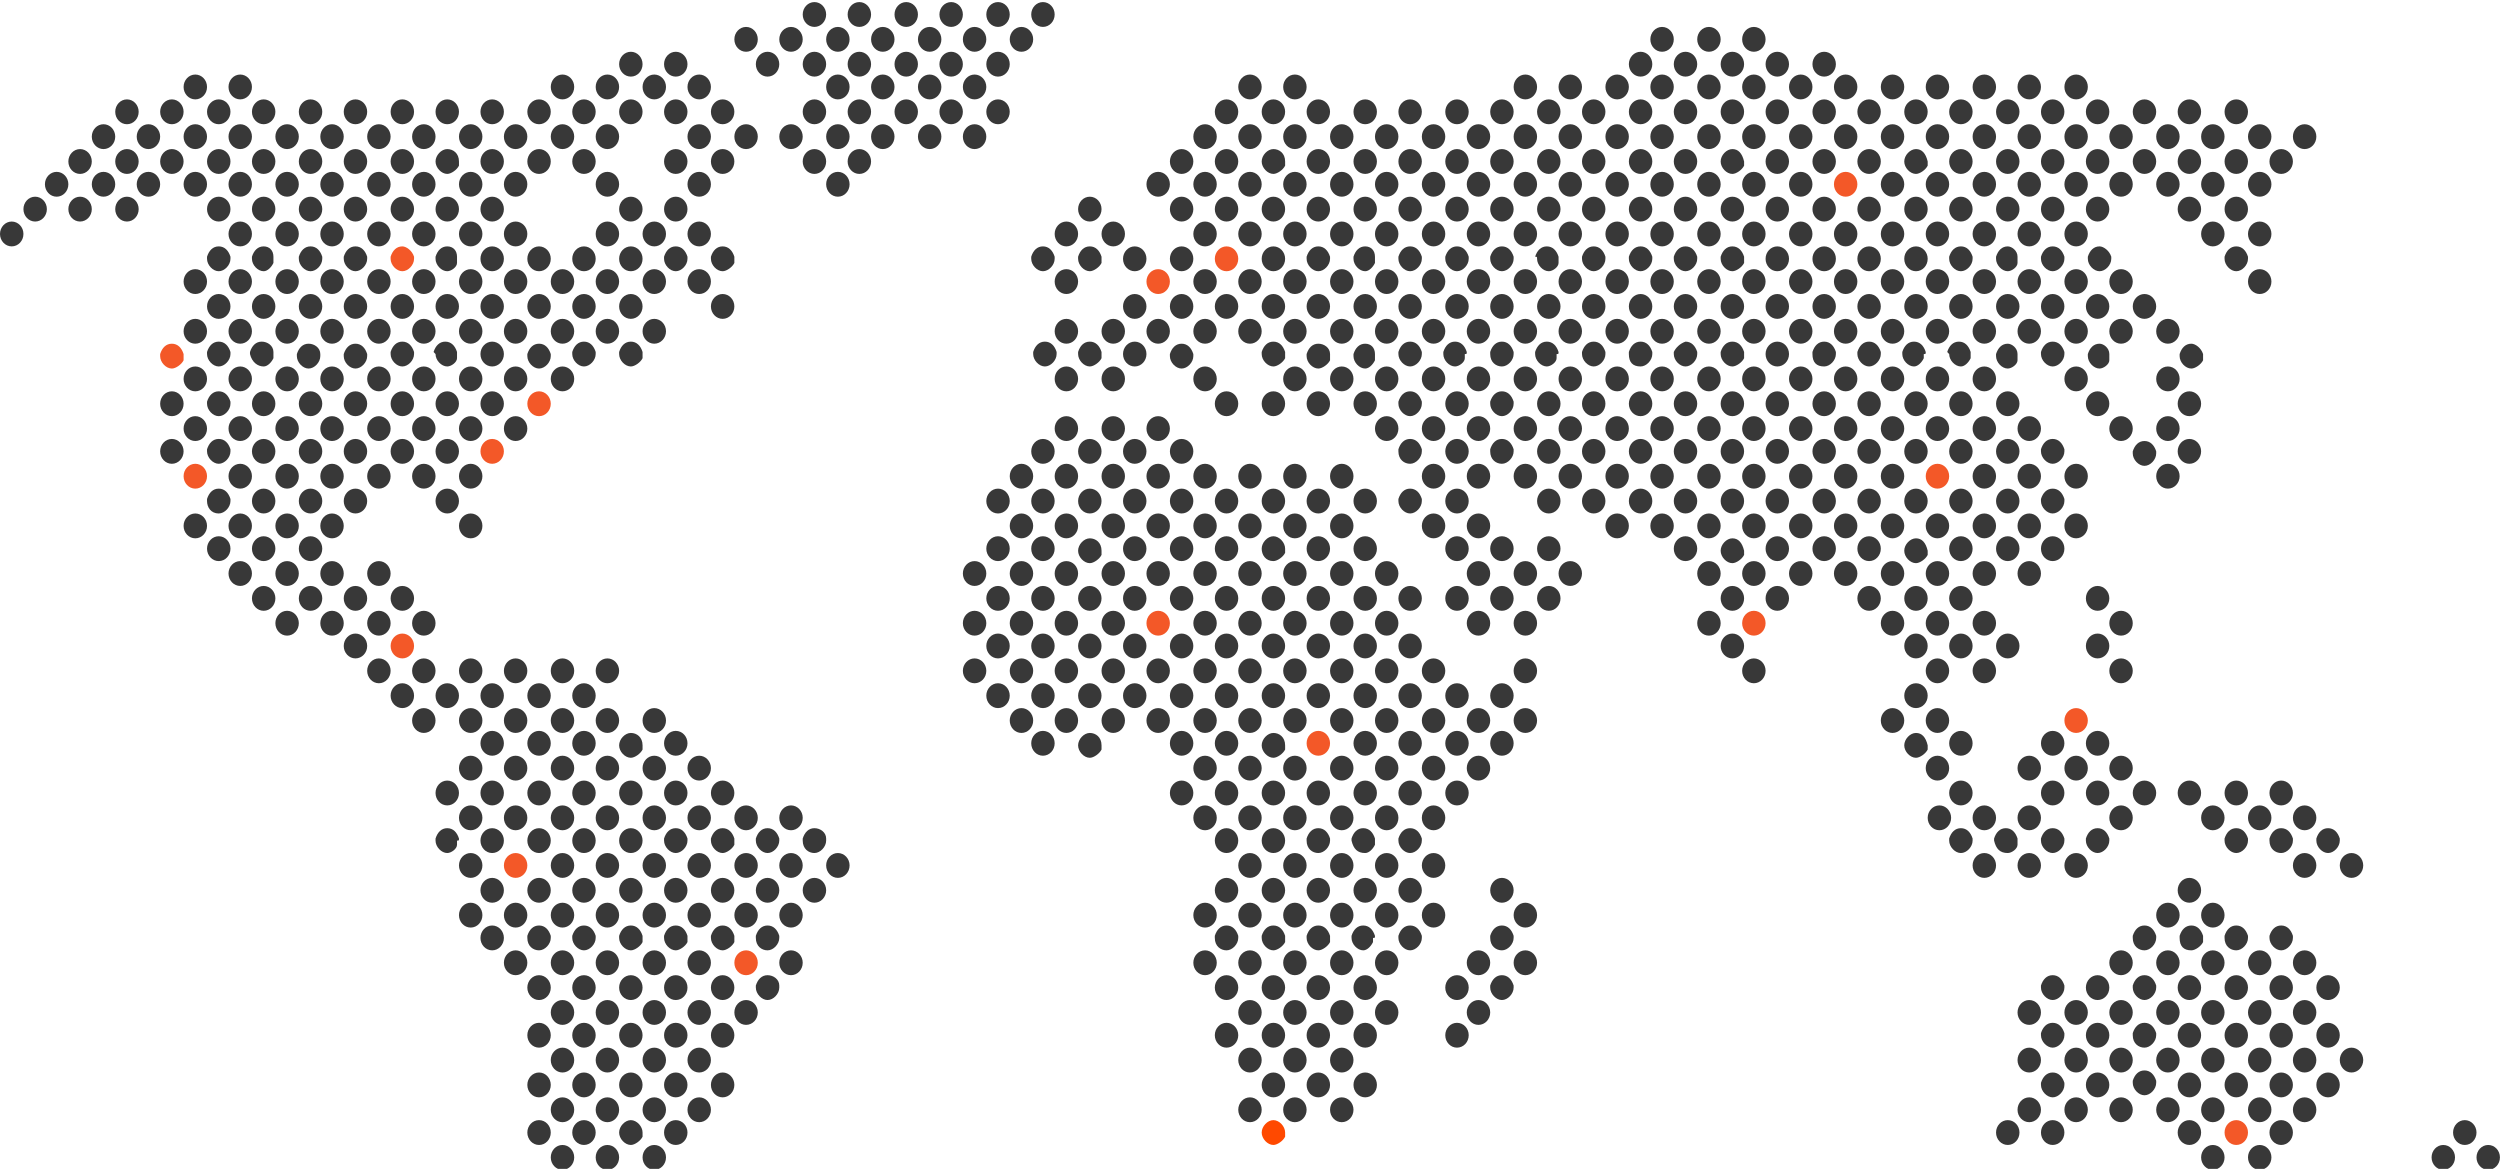 <svg width="755" height="353" viewBox="0 0 755 353" xmlns="http://www.w3.org/2000/svg"><title>noun_597572_cc</title><g transform="translate(0 .292)" fill="none" fill-rule="evenodd"><ellipse fill="#383838" cx="314.969" cy="4.086" rx="3.539" ry="3.752"/><ellipse fill="#383838" cx="301.403" cy="4.086" rx="3.539" ry="3.752"/><ellipse fill="#383838" cx="370.413" cy="33.474" rx="3.539" ry="3.752"/><ellipse fill="#383838" cx="308.481" cy="11.59" rx="3.539" ry="3.752"/><ellipse fill="#383838" cx="294.325" cy="11.59" rx="3.539" ry="3.752"/><ellipse fill="#383838" cx="301.403" cy="33.474" rx="3.539" ry="3.752"/><ellipse fill="#383838" cx="294.325" cy="40.978" rx="3.539" ry="3.752"/><ellipse fill="#383838" cx="294.325" cy="25.971" rx="3.539" ry="3.752"/><ellipse fill="#383838" cx="377.491" cy="25.971" rx="3.539" ry="3.752"/><ellipse fill="#383838" cx="384.569" cy="33.474" rx="3.539" ry="3.752"/><ellipse fill="#383838" cx="301.403" cy="19.093" rx="3.539" ry="3.752"/><ellipse fill="#383838" cx="273.681" cy="4.086" rx="3.539" ry="3.752"/><ellipse fill="#383838" cx="266.603" cy="11.59" rx="3.539" ry="3.752"/><ellipse fill="#383838" cx="273.681" cy="33.474" rx="3.539" ry="3.752"/><ellipse fill="#383838" cx="266.603" cy="40.978" rx="3.539" ry="3.752"/><ellipse fill="#383838" cx="266.603" cy="25.971" rx="3.539" ry="3.752"/><ellipse fill="#383838" cx="280.759" cy="11.59" rx="3.539" ry="3.752"/><ellipse fill="#383838" cx="280.759" cy="40.978" rx="3.539" ry="3.752"/><ellipse fill="#383838" cx="280.759" cy="25.971" rx="3.539" ry="3.752"/><ellipse fill="#383838" cx="273.681" cy="19.093" rx="3.539" ry="3.752"/><ellipse fill="#383838" cx="287.247" cy="4.086" rx="3.539" ry="3.752"/><path d="M384.57 44.73c-1.77 0-3.54 1.875-3.54 3.75 0 1.877 1.77 3.753 3.54 3.753 1.178 0 2.948-1.25 3.538-2.502v-1.25c0-2.5-1.77-3.75-3.54-3.75z" fill="#383838"/><ellipse fill="#383838" cx="370.413" cy="48.481" rx="3.539" ry="3.752"/><ellipse fill="#383838" cx="377.491" cy="40.978" rx="3.539" ry="3.752"/><ellipse fill="#383838" cx="356.847" cy="48.481" rx="3.539" ry="3.752"/><ellipse fill="#383838" cx="363.925" cy="40.978" rx="3.539" ry="3.752"/><ellipse fill="#383838" cx="287.247" cy="33.474" rx="3.539" ry="3.752"/><ellipse fill="#383838" cx="287.247" cy="19.093" rx="3.539" ry="3.752"/><ellipse fill="#383838" cx="259.525" cy="4.086" rx="3.539" ry="3.752"/><ellipse fill="#383838" cx="253.037" cy="11.59" rx="3.539" ry="3.752"/><ellipse fill="#383838" cx="259.525" cy="48.481" rx="3.539" ry="3.752"/><ellipse fill="#383838" cx="259.525" cy="33.474" rx="3.539" ry="3.752"/><ellipse fill="#383838" cx="253.037" cy="40.978" rx="3.539" ry="3.752"/><ellipse fill="#383838" cx="253.037" cy="25.971" rx="3.539" ry="3.752"/><ellipse fill="#383838" cx="259.525" cy="19.093" rx="3.539" ry="3.752"/><ellipse fill="#383838" cx="238.881" cy="11.59" rx="3.539" ry="3.752"/><ellipse fill="#383838" cx="238.881" cy="40.978" rx="3.539" ry="3.752"/><ellipse fill="#383838" cx="231.803" cy="19.093" rx="3.539" ry="3.752"/><ellipse fill="#383838" cx="245.959" cy="4.086" rx="3.539" ry="3.752"/><ellipse fill="#383838" cx="245.959" cy="48.481" rx="3.539" ry="3.752"/><ellipse fill="#383838" cx="245.959" cy="33.474" rx="3.539" ry="3.752"/><ellipse fill="#383838" cx="245.959" cy="19.093" rx="3.539" ry="3.752"/><ellipse fill="#383838" cx="225.315" cy="11.59" rx="3.539" ry="3.752"/><ellipse fill="#383838" cx="225.315" cy="40.978" rx="3.539" ry="3.752"/><ellipse fill="#383838" cx="204.081" cy="48.481" rx="3.539" ry="3.752"/><ellipse fill="#383838" cx="204.081" cy="33.474" rx="3.539" ry="3.752"/><ellipse fill="#383838" cx="211.159" cy="40.978" rx="3.539" ry="3.752"/><ellipse fill="#383838" cx="211.159" cy="25.971" rx="3.539" ry="3.752"/><ellipse fill="#383838" cx="204.081" cy="19.093" rx="3.539" ry="3.752"/><ellipse fill="#383838" cx="218.237" cy="48.481" rx="3.539" ry="3.752"/><ellipse fill="#383838" cx="218.237" cy="33.474" rx="3.539" ry="3.752"/><ellipse fill="#383838" cx="197.593" cy="25.971" rx="3.539" ry="3.752"/><path d="M135.07 44.73c-1.77 0-3.538 1.875-3.538 3.75 0 1.877 1.77 3.753 3.54 3.753 1.18 0 2.948-1.25 3.538-2.502v-1.25c0-2.5-1.77-3.75-3.54-3.75z" fill="#383838"/><ellipse fill="#383838" cx="121.505" cy="48.481" rx="3.539" ry="3.752"/><ellipse fill="#383838" cx="135.071" cy="33.474" rx="3.539" ry="3.752"/><ellipse fill="#383838" cx="148.637" cy="33.474" rx="3.539" ry="3.752"/><ellipse fill="#383838" cx="162.793" cy="33.474" rx="3.539" ry="3.752"/><ellipse fill="#383838" cx="176.359" cy="33.474" rx="3.539" ry="3.752"/><ellipse fill="#383838" cx="121.505" cy="33.474" rx="3.539" ry="3.752"/><ellipse fill="#383838" cx="127.993" cy="40.978" rx="3.539" ry="3.752"/><ellipse fill="#383838" cx="107.349" cy="48.481" rx="3.539" ry="3.752"/><ellipse fill="#383838" cx="107.349" cy="33.474" rx="3.539" ry="3.752"/><ellipse fill="#383838" cx="100.271" cy="40.978" rx="3.539" ry="3.752"/><ellipse fill="#383838" cx="114.427" cy="40.978" rx="3.539" ry="3.752"/><ellipse fill="#383838" cx="169.871" cy="25.971" rx="3.539" ry="3.752"/><ellipse fill="#383838" cx="183.437" cy="25.971" rx="3.539" ry="3.752"/><ellipse fill="#383838" cx="190.515" cy="33.474" rx="3.539" ry="3.752"/><ellipse fill="#383838" cx="190.515" cy="19.093" rx="3.539" ry="3.752"/><ellipse fill="#383838" cx="79.627" cy="48.481" rx="3.539" ry="3.752"/><ellipse fill="#383838" cx="79.627" cy="33.474" rx="3.539" ry="3.752"/><ellipse fill="#383838" cx="72.549" cy="40.978" rx="3.539" ry="3.752"/><ellipse fill="#383838" cx="72.549" cy="25.971" rx="3.539" ry="3.752"/><ellipse fill="#383838" cx="86.705" cy="40.978" rx="3.539" ry="3.752"/><ellipse fill="#383838" cx="93.783" cy="48.481" rx="3.539" ry="3.752"/><ellipse fill="#383838" cx="176.359" cy="48.481" rx="3.539" ry="3.752"/><ellipse fill="#383838" cx="183.437" cy="40.978" rx="3.539" ry="3.752"/><ellipse fill="#383838" cx="162.793" cy="48.481" rx="3.539" ry="3.752"/><ellipse fill="#383838" cx="155.715" cy="40.978" rx="3.539" ry="3.752"/><ellipse fill="#383838" cx="169.871" cy="40.978" rx="3.539" ry="3.752"/><ellipse fill="#383838" cx="142.149" cy="40.978" rx="3.539" ry="3.752"/><ellipse fill="#383838" cx="148.637" cy="48.481" rx="3.539" ry="3.752"/><ellipse fill="#383838" cx="93.783" cy="33.474" rx="3.539" ry="3.752"/><ellipse fill="#383838" cx="66.061" cy="48.481" rx="3.539" ry="3.752"/><ellipse fill="#383838" cx="66.061" cy="33.474" rx="3.539" ry="3.752"/><ellipse fill="#383838" cx="58.983" cy="40.978" rx="3.539" ry="3.752"/><ellipse fill="#383838" cx="58.983" cy="25.971" rx="3.539" ry="3.752"/><ellipse fill="#383838" cx="38.339" cy="48.481" rx="3.539" ry="3.752"/><ellipse fill="#383838" cx="38.339" cy="33.474" rx="3.539" ry="3.752"/><ellipse fill="#383838" cx="44.827" cy="40.978" rx="3.539" ry="3.752"/><ellipse fill="#383838" cx="51.905" cy="48.481" rx="3.539" ry="3.752"/><ellipse fill="#383838" cx="51.905" cy="33.474" rx="3.539" ry="3.752"/><ellipse fill="#383838" cx="31.261" cy="40.978" rx="3.539" ry="3.752"/><ellipse fill="#383838" cx="24.183" cy="48.481" rx="3.539" ry="3.752"/><ellipse fill="#383838" cx="384.569" cy="239.191" rx="3.539" ry="3.752"/><ellipse fill="#383838" cx="377.491" cy="246.694" rx="3.539" ry="3.752"/><ellipse fill="#383838" cx="377.491" cy="231.687" rx="3.539" ry="3.752"/><path d="M388.108 282.335c-.59-1.876-1.77-3.127-3.54-3.127s-2.95 1.25-3.538 3.127v.625c0 1.876 1.77 3.752 3.54 3.752 1.178 0 2.948-1.25 3.538-2.5v-1.252-.625zM370.413 286.712c1.77 0 3.54-1.876 3.54-3.752v-.625c-.59-1.876-1.77-3.127-3.54-3.127s-2.95 1.25-3.54 3.127v.625c0 2.5 1.77 3.752 3.54 3.752z" fill="#383838"/><ellipse fill="#383838" cx="384.569" cy="268.579" rx="3.539" ry="3.752"/><ellipse fill="#383838" cx="377.491" cy="276.082" rx="3.539" ry="3.752"/><ellipse fill="#383838" cx="377.491" cy="261.075" rx="3.539" ry="3.752"/><ellipse fill="#383838" cx="384.569" cy="297.967" rx="3.539" ry="3.752"/><ellipse fill="#383838" cx="377.491" cy="305.47" rx="3.539" ry="3.752"/><ellipse fill="#383838" cx="377.491" cy="290.463" rx="3.539" ry="3.752"/><path d="M384.57 337.985c-1.77 0-3.54 1.875-3.54 3.75 0 1.877 1.77 3.753 3.54 3.753 1.178 0 2.948-1.25 3.538-2.5v-1.252c0-1.876-1.77-3.75-3.54-3.75z" fill="#FF4900"/><ellipse fill="#383838" cx="384.569" cy="327.355" rx="3.539" ry="3.752"/><ellipse fill="#383838" cx="377.491" cy="334.858" rx="3.539" ry="3.752"/><ellipse fill="#383838" cx="377.491" cy="319.852" rx="3.539" ry="3.752"/><ellipse fill="#383838" cx="370.413" cy="239.191" rx="3.539" ry="3.752"/><ellipse fill="#383838" cx="356.847" cy="239.191" rx="3.539" ry="3.752"/><ellipse fill="#383838" cx="363.925" cy="246.694" rx="3.539" ry="3.752"/><ellipse fill="#383838" cx="363.925" cy="231.687" rx="3.539" ry="3.752"/><ellipse fill="#383838" cx="370.413" cy="268.579" rx="3.539" ry="3.752"/><ellipse fill="#383838" cx="363.925" cy="276.082" rx="3.539" ry="3.752"/><ellipse fill="#383838" cx="370.413" cy="297.967" rx="3.539" ry="3.752"/><ellipse fill="#383838" cx="363.925" cy="290.463" rx="3.539" ry="3.752"/><ellipse fill="#383838" cx="211.159" cy="334.858" rx="3.539" ry="3.752"/><ellipse fill="#383838" cx="197.593" cy="334.858" rx="3.539" ry="3.752"/><ellipse fill="#383838" cx="238.881" cy="290.463" rx="3.539" ry="3.752"/><path d="M221.776 282.335c-.59-1.876-1.77-3.127-3.54-3.127s-2.948 1.25-3.538 3.127v.625c0 1.876 1.77 3.752 3.54 3.752 1.178 0 2.948-1.25 3.538-2.5v-1.252-.625zM207.62 282.335c-.59-1.876-1.77-3.127-3.54-3.127s-2.948 1.25-3.538 3.127v.625c0 1.876 1.77 3.752 3.54 3.752 1.18 0 2.948-1.25 3.538-2.5v-1.252-.625z" fill="#383838"/><ellipse fill="#383838" cx="218.237" cy="297.967" rx="3.539" ry="3.752"/><ellipse fill="#383838" cx="204.081" cy="297.967" rx="3.539" ry="3.752"/><ellipse fill="#383838" cx="211.159" cy="290.463" rx="3.539" ry="3.752"/><ellipse fill="#383838" cx="197.593" cy="290.463" rx="3.539" ry="3.752"/><path d="M245.96 257.324c1.768 0 3.538-1.876 3.538-3.752v-.625c0-1.876-1.77-3.127-3.54-3.127s-2.948 1.25-3.538 3.127v.625c0 2.5 1.77 3.752 3.54 3.752z" fill="#383838"/><ellipse fill="#383838" cx="238.881" cy="246.694" rx="3.539" ry="3.752"/><ellipse fill="#383838" cx="245.959" cy="268.579" rx="3.539" ry="3.752"/><ellipse fill="#383838" cx="238.881" cy="276.082" rx="3.539" ry="3.752"/><path d="M231.803 286.712c1.77 0 3.54-1.876 3.54-3.752v-.625c-.59-1.876-1.77-3.127-3.54-3.127s-2.95 1.25-3.54 3.127v.625c0 2.5 1.77 3.752 3.54 3.752zM231.803 294.215c-1.77 0-2.95 1.25-3.54 3.127v.625c0 1.876 1.77 3.75 3.54 3.75s3.54-1.874 3.54-3.75v-.625c0-1.876-1.77-3.127-3.54-3.127z" fill="#383838"/><ellipse fill="#383838" cx="218.237" cy="312.348" rx="3.539" ry="3.752"/><ellipse fill="#383838" cx="204.081" cy="312.348" rx="3.539" ry="3.752"/><ellipse fill="#383838" cx="211.159" cy="305.47" rx="3.539" ry="3.752"/><ellipse fill="#383838" cx="225.315" cy="305.47" rx="3.539" ry="3.752"/><ellipse fill="#383838" cx="197.593" cy="305.47" rx="3.539" ry="3.752"/><ellipse fill="#383838" cx="218.237" cy="327.355" rx="3.539" ry="3.752"/><ellipse fill="#383838" cx="204.081" cy="327.355" rx="3.539" ry="3.752"/><ellipse fill="#383838" cx="211.159" cy="319.852" rx="3.539" ry="3.752"/><ellipse fill="#383838" cx="197.593" cy="319.852" rx="3.539" ry="3.752"/><ellipse fill="#383838" cx="231.803" cy="268.579" rx="3.539" ry="3.752"/><ellipse fill="#383838" cx="225.315" cy="276.082" rx="3.539" ry="3.752"/><ellipse fill="#383838" cx="211.159" cy="276.082" rx="3.539" ry="3.752"/><ellipse fill="#383838" cx="197.593" cy="276.082" rx="3.539" ry="3.752"/><ellipse fill="#383838" cx="238.881" cy="261.075" rx="3.539" ry="3.752"/><ellipse fill="#383838" cx="253.037" cy="261.075" rx="3.539" ry="3.752"/><path d="M221.776 252.947c-.59-1.876-1.77-3.127-3.54-3.127s-2.948 1.25-3.538 3.127v.625c0 1.876 1.77 3.752 3.54 3.752 1.178 0 2.948-1.25 3.538-2.5v-1.252-.625z" fill="#383838"/><ellipse fill="#383838" cx="218.237" cy="239.191" rx="3.539" ry="3.752"/><ellipse fill="#383838" cx="211.159" cy="246.694" rx="3.539" ry="3.752"/><ellipse fill="#383838" cx="225.315" cy="246.694" rx="3.539" ry="3.752"/><ellipse fill="#383838" cx="211.159" cy="231.687" rx="3.539" ry="3.752"/><ellipse fill="#383838" cx="218.237" cy="268.579" rx="3.539" ry="3.752"/><ellipse fill="#383838" cx="211.159" cy="261.075" rx="3.539" ry="3.752"/><ellipse fill="#383838" cx="197.593" cy="261.075" rx="3.539" ry="3.752"/><ellipse fill="#383838" cx="225.315" cy="261.075" rx="3.539" ry="3.752"/><path d="M200.542 253.572c0 1.876 1.77 3.752 3.54 3.752 1.768 0 3.538-1.876 3.538-3.752v-.625c-.59-1.876-1.77-3.127-3.54-3.127s-2.948 1.25-3.538 3.127v.625z" fill="#383838"/><ellipse fill="#383838" cx="204.081" cy="239.191" rx="3.539" ry="3.752"/><ellipse fill="#383838" cx="197.593" cy="246.694" rx="3.539" ry="3.752"/><ellipse fill="#383838" cx="197.593" cy="231.687" rx="3.539" ry="3.752"/><ellipse fill="#383838" cx="204.081" cy="268.579" rx="3.539" ry="3.752"/><ellipse fill="#383838" cx="384.569" cy="312.348" rx="3.539" ry="3.752"/><ellipse fill="#383838" cx="370.413" cy="312.348" rx="3.539" ry="3.752"/><path d="M235.342 252.947c-.59-1.876-1.77-3.127-3.54-3.127s-2.948 1.25-3.538 3.127v.625c0 1.876 1.77 3.752 3.54 3.752 1.768 0 3.538-1.876 3.538-3.752v-.625z" fill="#383838"/><ellipse fill="#383838" cx="204.081" cy="341.736" rx="3.539" ry="3.752"/><ellipse fill="#383838" cx="197.593" cy="349.24" rx="3.539" ry="3.752"/><ellipse fill="#383838" cx="384.569" cy="253.572" rx="3.539" ry="3.752"/><ellipse fill="#383838" cx="370.413" cy="253.572" rx="3.539" ry="3.752"/><ellipse fill="#383838" cx="384.569" cy="62.862" rx="3.539" ry="3.752"/><ellipse fill="#383838" cx="377.491" cy="70.366" rx="3.539" ry="3.752"/><ellipse fill="#383838" cx="377.491" cy="55.359" rx="3.539" ry="3.752"/><path d="M381.03 106.632c0 1.876 1.77 3.75 3.54 3.75 1.178 0 2.948-1.25 3.538-2.5v-1.876c-.59-1.875-1.77-3.126-3.54-3.126s-2.95 1.25-3.538 3.126v.626z" fill="#383838"/><ellipse fill="#383838" cx="384.569" cy="92.25" rx="3.539" ry="3.752"/><ellipse fill="#383838" cx="377.491" cy="99.754" rx="3.539" ry="3.752"/><ellipse fill="#383838" cx="377.491" cy="84.747" rx="3.539" ry="3.752"/><ellipse fill="#383838" cx="384.569" cy="121.638" rx="3.539" ry="3.752"/><path d="M384.57 169.16c1.178 0 2.948-1.25 3.538-2.502v-1.25c0-1.876-1.77-3.752-3.54-3.752s-3.538 1.876-3.538 3.752 1.18 3.752 3.54 3.752z" fill="#383838"/><ellipse fill="#383838" cx="370.413" cy="165.408" rx="3.539" ry="3.752"/><ellipse fill="#383838" cx="384.569" cy="151.026" rx="3.539" ry="3.752"/><ellipse fill="#383838" cx="370.413" cy="151.026" rx="3.539" ry="3.752"/><ellipse fill="#383838" cx="377.491" cy="158.53" rx="3.539" ry="3.752"/><ellipse fill="#383838" cx="377.491" cy="143.523" rx="3.539" ry="3.752"/><ellipse fill="#383838" cx="370.413" cy="62.862" rx="3.539" ry="3.752"/><ellipse fill="#383838" cx="356.847" cy="62.862" rx="3.539" ry="3.752"/><ellipse fill="#383838" cx="363.925" cy="70.366" rx="3.539" ry="3.752"/><ellipse fill="#383838" cx="349.769" cy="55.359" rx="3.539" ry="3.752"/><ellipse fill="#383838" cx="363.925" cy="55.359" rx="3.539" ry="3.752"/><path d="M356.847 103.505c-1.77 0-2.95 1.25-3.54 3.127v.625c0 1.876 1.77 3.752 3.54 3.752s3.54-1.877 3.54-3.753v-.625c-.59-1.876-1.77-3.127-3.54-3.127z" fill="#383838"/><ellipse fill="#383838" cx="370.413" cy="92.25" rx="3.539" ry="3.752"/><ellipse fill="#383838" cx="356.847" cy="92.25" rx="3.539" ry="3.752"/><ellipse fill="#383838" cx="349.769" cy="99.754" rx="3.539" ry="3.752"/><ellipse fill="#383838" cx="363.925" cy="99.754" rx="3.539" ry="3.752"/><ellipse fill="#383838" cx="363.925" cy="84.747" rx="3.539" ry="3.752"/><ellipse fill="#383838" cx="370.413" cy="121.638" rx="3.539" ry="3.752"/><ellipse fill="#383838" cx="349.769" cy="129.142" rx="3.539" ry="3.752"/><ellipse fill="#383838" cx="363.925" cy="114.135" rx="3.539" ry="3.752"/><ellipse fill="#383838" cx="356.847" cy="165.408" rx="3.539" ry="3.752"/><ellipse fill="#383838" cx="356.847" cy="151.026" rx="3.539" ry="3.752"/><ellipse fill="#383838" cx="349.769" cy="158.53" rx="3.539" ry="3.752"/><ellipse fill="#383838" cx="363.925" cy="158.53" rx="3.539" ry="3.752"/><ellipse fill="#383838" cx="349.769" cy="143.523" rx="3.539" ry="3.752"/><ellipse fill="#383838" cx="363.925" cy="143.523" rx="3.539" ry="3.752"/><ellipse fill="#383838" cx="349.769" cy="172.911" rx="3.539" ry="3.752"/><ellipse fill="#383838" cx="363.925" cy="172.911" rx="3.539" ry="3.752"/><ellipse fill="#383838" cx="377.491" cy="172.911" rx="3.539" ry="3.752"/><path d="M329.125 74.117c-1.77 0-2.95 1.25-3.54 3.127v.625c0 1.875 1.77 3.75 3.54 3.75 1.18 0 2.95-1.25 3.54-2.5v-1.876c-.59-1.876-1.77-3.127-3.54-3.127z" fill="#383838"/><ellipse fill="#383838" cx="329.125" cy="62.862" rx="3.539" ry="3.752"/><ellipse fill="#383838" cx="322.047" cy="70.366" rx="3.539" ry="3.752"/><ellipse fill="#383838" cx="336.203" cy="70.366" rx="3.539" ry="3.752"/><path d="M325.586 106.632c0 1.876 1.77 3.75 3.54 3.75 1.178 0 2.948-1.25 3.538-2.5v-1.876c-.59-1.875-1.77-3.126-3.54-3.126s-2.95 1.25-3.538 3.126v.626z" fill="#383838"/><ellipse fill="#383838" cx="336.203" cy="99.754" rx="3.539" ry="3.752"/><ellipse fill="#383838" cx="322.047" cy="99.754" rx="3.539" ry="3.752"/><ellipse fill="#383838" cx="322.047" cy="84.747" rx="3.539" ry="3.752"/><ellipse fill="#383838" cx="322.047" cy="129.142" rx="3.539" ry="3.752"/><ellipse fill="#383838" cx="336.203" cy="129.142" rx="3.539" ry="3.752"/><ellipse fill="#383838" cx="322.047" cy="114.135" rx="3.539" ry="3.752"/><ellipse fill="#383838" cx="336.203" cy="114.135" rx="3.539" ry="3.752"/><path d="M329.125 162.282c-1.77 0-3.54 1.875-3.54 3.75 0 1.877 1.77 3.753 3.54 3.753 1.18 0 2.95-1.25 3.54-2.5v-1.252c0-2.5-1.77-3.75-3.54-3.75z" fill="#383838"/><ellipse fill="#383838" cx="314.969" cy="165.408" rx="3.539" ry="3.752"/><ellipse fill="#383838" cx="329.125" cy="151.026" rx="3.539" ry="3.752"/><ellipse fill="#383838" cx="314.969" cy="151.026" rx="3.539" ry="3.752"/><ellipse fill="#383838" cx="322.047" cy="158.53" rx="3.539" ry="3.752"/><ellipse fill="#383838" cx="336.203" cy="158.53" rx="3.539" ry="3.752"/><ellipse fill="#383838" cx="322.047" cy="143.523" rx="3.539" ry="3.752"/><ellipse fill="#383838" cx="336.203" cy="143.523" rx="3.539" ry="3.752"/><ellipse fill="#383838" cx="329.125" cy="180.415" rx="3.539" ry="3.752"/><ellipse fill="#383838" cx="314.969" cy="180.415" rx="3.539" ry="3.752"/><ellipse fill="#383838" cx="301.403" cy="180.415" rx="3.539" ry="3.752"/><ellipse fill="#383838" cx="322.047" cy="187.918" rx="3.539" ry="3.752"/><ellipse fill="#383838" cx="336.203" cy="187.918" rx="3.539" ry="3.752"/><ellipse fill="#383838" cx="322.047" cy="172.911" rx="3.539" ry="3.752"/><ellipse fill="#383838" cx="336.203" cy="172.911" rx="3.539" ry="3.752"/><path d="M329.125 221.058c-1.77 0-3.54 1.875-3.54 3.75 0 1.877 1.77 3.753 3.54 3.753 1.18 0 2.95-1.25 3.54-2.5v-1.25c0-2.502-1.77-3.752-3.54-3.752z" fill="#383838"/><ellipse fill="#383838" cx="314.969" cy="224.184" rx="3.539" ry="3.752"/><ellipse fill="#383838" cx="329.125" cy="209.803" rx="3.539" ry="3.752"/><ellipse fill="#383838" cx="342.691" cy="209.803" rx="3.539" ry="3.752"/><ellipse fill="#383838" cx="356.847" cy="209.803" rx="3.539" ry="3.752"/><ellipse fill="#383838" cx="370.413" cy="209.803" rx="3.539" ry="3.752"/><ellipse fill="#383838" cx="314.969" cy="209.803" rx="3.539" ry="3.752"/><ellipse fill="#383838" cx="322.047" cy="217.306" rx="3.539" ry="3.752"/><ellipse fill="#383838" cx="322.047" cy="202.299" rx="3.539" ry="3.752"/><ellipse fill="#383838" cx="336.203" cy="202.299" rx="3.539" ry="3.752"/><ellipse fill="#383838" cx="349.769" cy="202.299" rx="3.539" ry="3.752"/><path d="M314.97 74.117c-1.77 0-2.95 1.25-3.54 3.127v.625c0 1.875 1.77 3.75 3.54 3.75 1.768 0 3.538-1.875 3.538-3.75v-.626c-.59-1.876-1.77-3.127-3.54-3.127zM312.02 106.632c0 1.876 1.77 3.75 3.54 3.75 1.768 0 3.538-1.874 3.538-3.75v-.626c-.59-1.875-1.77-3.126-3.54-3.126s-2.95 1.25-3.538 3.126v.626z" fill="#383838"/><ellipse fill="#383838" cx="301.403" cy="165.408" rx="3.539" ry="3.752"/><ellipse fill="#383838" cx="301.403" cy="151.026" rx="3.539" ry="3.752"/><ellipse fill="#383838" cx="308.481" cy="158.53" rx="3.539" ry="3.752"/><ellipse fill="#383838" cx="308.481" cy="143.523" rx="3.539" ry="3.752"/><ellipse fill="#383838" cx="308.481" cy="187.918" rx="3.539" ry="3.752"/><ellipse fill="#383838" cx="294.325" cy="187.918" rx="3.539" ry="3.752"/><ellipse fill="#383838" cx="308.481" cy="172.911" rx="3.539" ry="3.752"/><ellipse fill="#383838" cx="294.325" cy="172.911" rx="3.539" ry="3.752"/><ellipse fill="#383838" cx="301.403" cy="209.803" rx="3.539" ry="3.752"/><ellipse fill="#383838" cx="308.481" cy="217.306" rx="3.539" ry="3.752"/><ellipse fill="#383838" cx="308.481" cy="202.299" rx="3.539" ry="3.752"/><ellipse fill="#383838" cx="294.325" cy="202.299" rx="3.539" ry="3.752"/><ellipse fill="#383838" cx="253.037" cy="55.359" rx="3.539" ry="3.752"/><ellipse fill="#383838" cx="197.593" cy="99.754" rx="3.539" ry="3.752"/><path d="M214.698 77.87c0 1.875 1.77 3.75 3.54 3.75 1.178 0 2.948-1.25 3.538-2.5v-1.876c-.59-1.876-1.77-3.127-3.54-3.127s-2.948 1.25-3.538 3.127v.625z" fill="#383838"/><ellipse fill="#383838" cx="211.159" cy="70.366" rx="3.539" ry="3.752"/><ellipse fill="#383838" cx="211.159" cy="55.359" rx="3.539" ry="3.752"/><ellipse fill="#383838" cx="218.237" cy="92.25" rx="3.539" ry="3.752"/><ellipse fill="#383838" cx="211.159" cy="84.747" rx="3.539" ry="3.752"/><ellipse fill="#383838" cx="197.593" cy="84.747" rx="3.539" ry="3.752"/><path d="M200.542 77.87c0 1.875 1.77 3.75 3.54 3.75 1.768 0 3.538-1.875 3.538-3.75v-.626c-.59-1.876-1.77-3.127-3.54-3.127s-2.948 1.25-3.538 3.127v.625z" fill="#383838"/><ellipse fill="#383838" cx="204.081" cy="62.862" rx="3.539" ry="3.752"/><ellipse fill="#383838" cx="197.593" cy="70.366" rx="3.539" ry="3.752"/><ellipse fill="#383838" cx="356.847" cy="136.02" rx="3.539" ry="3.752"/><ellipse fill="#383838" cx="342.691" cy="136.02" rx="3.539" ry="3.752"/><ellipse fill="#383838" cx="342.691" cy="194.796" rx="3.539" ry="3.752"/><ellipse fill="#383838" cx="342.691" cy="180.415" rx="3.539" ry="3.752"/><ellipse fill="#383838" cx="356.847" cy="180.415" rx="3.539" ry="3.752"/><ellipse fill="#383838" cx="342.691" cy="165.408" rx="3.539" ry="3.752"/><ellipse fill="#383838" cx="342.691" cy="151.026" rx="3.539" ry="3.752"/><ellipse fill="#383838" cx="342.691" cy="106.632" rx="3.539" ry="3.752"/><ellipse fill="#383838" cx="342.691" cy="92.25" rx="3.539" ry="3.752"/><ellipse fill="#383838" cx="342.691" cy="77.869" rx="3.539" ry="3.752"/><ellipse fill="#383838" cx="329.125" cy="136.02" rx="3.539" ry="3.752"/><ellipse fill="#383838" cx="314.969" cy="136.02" rx="3.539" ry="3.752"/><ellipse fill="#383838" cx="329.125" cy="194.796" rx="3.539" ry="3.752"/><ellipse fill="#383838" cx="363.925" cy="187.918" rx="3.539" ry="3.752"/><ellipse fill="#383838" cx="363.925" cy="202.299" rx="3.539" ry="3.752"/><ellipse fill="#383838" cx="377.491" cy="187.918" rx="3.539" ry="3.752"/><ellipse fill="#383838" cx="377.491" cy="202.299" rx="3.539" ry="3.752"/><ellipse fill="#383838" cx="370.413" cy="194.796" rx="3.539" ry="3.752"/><ellipse fill="#383838" cx="370.413" cy="180.415" rx="3.539" ry="3.752"/><ellipse fill="#383838" cx="384.569" cy="209.803" rx="3.539" ry="3.752"/><ellipse fill="#383838" cx="384.569" cy="194.796" rx="3.539" ry="3.752"/><ellipse fill="#383838" cx="384.569" cy="180.415" rx="3.539" ry="3.752"/><ellipse fill="#383838" cx="356.847" cy="194.796" rx="3.539" ry="3.752"/><ellipse fill="#383838" cx="314.969" cy="194.796" rx="3.539" ry="3.752"/><ellipse fill="#383838" cx="301.403" cy="194.796" rx="3.539" ry="3.752"/><path d="M384.57 221.058c-1.77 0-3.54 1.875-3.54 3.75 0 1.877 1.77 3.753 3.54 3.753 1.178 0 2.948-1.25 3.538-2.5v-1.25c0-2.502-1.77-3.752-3.54-3.752z" fill="#383838"/><ellipse fill="#383838" cx="370.413" cy="224.184" rx="3.539" ry="3.752"/><ellipse fill="#383838" cx="377.491" cy="217.306" rx="3.539" ry="3.752"/><ellipse fill="#383838" cx="356.847" cy="224.184" rx="3.539" ry="3.752"/><ellipse fill="#383838" cx="349.769" cy="217.306" rx="3.539" ry="3.752"/><ellipse fill="#383838" cx="363.925" cy="217.306" rx="3.539" ry="3.752"/><ellipse fill="#383838" cx="336.203" cy="217.306" rx="3.539" ry="3.752"/><ellipse fill="#383838" cx="204.081" cy="224.184" rx="3.539" ry="3.752"/><ellipse fill="#383838" cx="197.593" cy="217.306" rx="3.539" ry="3.752"/><ellipse fill="#383838" cx="384.569" cy="77.869" rx="3.539" ry="3.752"/><ellipse fill="#383838" cx="356.847" cy="77.869" rx="3.539" ry="3.752"/><ellipse fill="#383838" cx="190.515" cy="239.191" rx="3.539" ry="3.752"/><ellipse fill="#383838" cx="183.437" cy="246.694" rx="3.539" ry="3.752"/><ellipse fill="#383838" cx="183.437" cy="231.687" rx="3.539" ry="3.752"/><path d="M194.054 282.335c-.59-1.876-1.77-3.127-3.54-3.127s-2.948 1.25-3.538 3.127v.625c0 1.876 1.77 3.752 3.54 3.752 1.178 0 2.948-1.25 3.538-2.5v-1.252-.625zM172.82 282.96c0 1.876 1.77 3.752 3.54 3.752 1.768 0 3.538-1.876 3.538-3.752v-.625c-.59-1.876-1.77-3.127-3.54-3.127s-2.948 1.25-3.538 3.127v.625z" fill="#383838"/><ellipse fill="#383838" cx="190.515" cy="268.579" rx="3.539" ry="3.752"/><ellipse fill="#383838" cx="183.437" cy="276.082" rx="3.539" ry="3.752"/><ellipse fill="#383838" cx="183.437" cy="261.075" rx="3.539" ry="3.752"/><ellipse fill="#383838" cx="190.515" cy="297.967" rx="3.539" ry="3.752"/><ellipse fill="#383838" cx="183.437" cy="305.47" rx="3.539" ry="3.752"/><ellipse fill="#383838" cx="183.437" cy="290.463" rx="3.539" ry="3.752"/><path d="M190.515 337.985c-1.77 0-3.54 1.875-3.54 3.75 0 1.877 1.77 3.753 3.54 3.753 1.18 0 2.95-1.25 3.54-2.5v-1.252c0-1.876-1.77-3.75-3.54-3.75z" fill="#383838"/><ellipse fill="#383838" cx="176.359" cy="341.736" rx="3.539" ry="3.752"/><ellipse fill="#383838" cx="190.515" cy="327.355" rx="3.539" ry="3.752"/><ellipse fill="#383838" cx="176.359" cy="327.355" rx="3.539" ry="3.752"/><ellipse fill="#383838" cx="183.437" cy="334.858" rx="3.539" ry="3.752"/><ellipse fill="#383838" cx="183.437" cy="319.852" rx="3.539" ry="3.752"/><ellipse fill="#383838" cx="176.359" cy="239.191" rx="3.539" ry="3.752"/><ellipse fill="#383838" cx="162.793" cy="239.191" rx="3.539" ry="3.752"/><ellipse fill="#383838" cx="155.715" cy="246.694" rx="3.539" ry="3.752"/><ellipse fill="#383838" cx="169.871" cy="246.694" rx="3.539" ry="3.752"/><ellipse fill="#383838" cx="155.715" cy="231.687" rx="3.539" ry="3.752"/><ellipse fill="#383838" cx="169.871" cy="231.687" rx="3.539" ry="3.752"/><path d="M162.793 286.712c1.77 0 3.54-1.876 3.54-3.752v-.625c-.59-1.876-1.77-3.127-3.54-3.127s-2.95 1.25-3.54 3.127v.625c0 2.5 1.77 3.752 3.54 3.752z" fill="#383838"/><ellipse fill="#383838" cx="176.359" cy="268.579" rx="3.539" ry="3.752"/><ellipse fill="#383838" cx="162.793" cy="268.579" rx="3.539" ry="3.752"/><ellipse fill="#383838" cx="155.715" cy="276.082" rx="3.539" ry="3.752"/><ellipse fill="#383838" cx="169.871" cy="276.082" rx="3.539" ry="3.752"/><ellipse fill="#383838" cx="169.871" cy="261.075" rx="3.539" ry="3.752"/><ellipse fill="#383838" cx="176.359" cy="297.967" rx="3.539" ry="3.752"/><ellipse fill="#383838" cx="162.793" cy="297.967" rx="3.539" ry="3.752"/><ellipse fill="#383838" cx="169.871" cy="305.47" rx="3.539" ry="3.752"/><ellipse fill="#383838" cx="155.715" cy="290.463" rx="3.539" ry="3.752"/><ellipse fill="#383838" cx="169.871" cy="290.463" rx="3.539" ry="3.752"/><ellipse fill="#383838" cx="162.793" cy="341.736" rx="3.539" ry="3.752"/><ellipse fill="#383838" cx="162.793" cy="327.355" rx="3.539" ry="3.752"/><ellipse fill="#383838" cx="169.871" cy="334.858" rx="3.539" ry="3.752"/><ellipse fill="#383838" cx="169.871" cy="319.852" rx="3.539" ry="3.752"/><ellipse fill="#383838" cx="169.871" cy="349.24" rx="3.539" ry="3.752"/><ellipse fill="#383838" cx="183.437" cy="349.24" rx="3.539" ry="3.752"/><path d="M138.61 252.947c-.59-1.876-1.77-3.127-3.54-3.127s-2.948 1.25-3.538 3.127v.625c0 1.876 1.77 3.752 3.54 3.752 1.18 0 2.948-1.25 2.948-2.5v-1.252c.59 0 .59 0 .59-.625z" fill="#383838"/><ellipse fill="#383838" cx="135.071" cy="239.191" rx="3.539" ry="3.752"/><ellipse fill="#383838" cx="142.149" cy="246.694" rx="3.539" ry="3.752"/><ellipse fill="#383838" cx="142.149" cy="231.687" rx="3.539" ry="3.752"/><ellipse fill="#383838" cx="142.149" cy="276.082" rx="3.539" ry="3.752"/><ellipse fill="#383838" cx="142.149" cy="261.075" rx="3.539" ry="3.752"/><ellipse fill="#383838" cx="190.515" cy="312.348" rx="3.539" ry="3.752"/><ellipse fill="#383838" cx="176.359" cy="312.348" rx="3.539" ry="3.752"/><ellipse fill="#383838" cx="162.793" cy="312.348" rx="3.539" ry="3.752"/><ellipse fill="#383838" cx="148.637" cy="282.96" rx="3.539" ry="3.752"/><ellipse fill="#383838" cx="148.637" cy="268.579" rx="3.539" ry="3.752"/><ellipse fill="#383838" cx="148.637" cy="253.572" rx="3.539" ry="3.752"/><ellipse fill="#383838" cx="148.637" cy="239.191" rx="3.539" ry="3.752"/><ellipse fill="#383838" cx="190.515" cy="253.572" rx="3.539" ry="3.752"/><ellipse fill="#383838" cx="176.359" cy="253.572" rx="3.539" ry="3.752"/><ellipse fill="#383838" cx="162.793" cy="253.572" rx="3.539" ry="3.752"/><ellipse fill="#383838" cx="190.515" cy="62.862" rx="3.539" ry="3.752"/><ellipse fill="#383838" cx="183.437" cy="70.366" rx="3.539" ry="3.752"/><ellipse fill="#383838" cx="183.437" cy="55.359" rx="3.539" ry="3.752"/><path d="M194.054 106.006c-.59-1.875-1.77-3.126-3.54-3.126s-2.948 1.25-3.538 3.126v.626c0 1.876 1.77 3.75 3.54 3.75 1.178 0 2.948-1.25 3.538-2.5v-1.25-.626zM172.82 106.632c0 1.876 1.77 3.75 3.54 3.75 1.768 0 3.538-1.874 3.538-3.75v-.626c-.59-1.875-1.77-3.126-3.54-3.126s-2.948 1.25-3.538 3.126v.626z" fill="#383838"/><ellipse fill="#383838" cx="190.515" cy="92.25" rx="3.539" ry="3.752"/><ellipse fill="#383838" cx="183.437" cy="99.754" rx="3.539" ry="3.752"/><ellipse fill="#383838" cx="183.437" cy="84.747" rx="3.539" ry="3.752"/><ellipse fill="#383838" cx="155.715" cy="70.366" rx="3.539" ry="3.752"/><ellipse fill="#383838" cx="155.715" cy="55.359" rx="3.539" ry="3.752"/><path d="M162.793 103.505c-1.77 0-2.95 1.25-3.54 3.127v.625c0 1.876 1.77 3.752 3.54 3.752s3.54-1.877 3.54-3.753v-.625c-.59-1.876-1.77-3.127-3.54-3.127z" fill="#383838"/><ellipse fill="#383838" cx="176.359" cy="92.25" rx="3.539" ry="3.752"/><ellipse fill="#383838" cx="162.793" cy="92.25" rx="3.539" ry="3.752"/><ellipse fill="#383838" cx="155.715" cy="99.754" rx="3.539" ry="3.752"/><ellipse fill="#383838" cx="169.871" cy="99.754" rx="3.539" ry="3.752"/><ellipse fill="#383838" cx="155.715" cy="84.747" rx="3.539" ry="3.752"/><ellipse fill="#383838" cx="169.871" cy="84.747" rx="3.539" ry="3.752"/><ellipse fill="#383838" cx="155.715" cy="129.142" rx="3.539" ry="3.752"/><ellipse fill="#383838" cx="155.715" cy="114.135" rx="3.539" ry="3.752"/><ellipse fill="#383838" cx="169.871" cy="114.135" rx="3.539" ry="3.752"/><path d="M135.07 74.117c-1.77 0-2.948 1.25-3.538 3.127v.625c0 1.875 1.77 3.75 3.54 3.75 1.18 0 2.948-1.25 2.948-2.5v-1.876c0-1.876-1.18-3.127-2.95-3.127z" fill="#383838"/><ellipse fill="#383838" cx="135.071" cy="62.862" rx="3.539" ry="3.752"/><ellipse fill="#383838" cx="127.993" cy="70.366" rx="3.539" ry="3.752"/><ellipse fill="#383838" cx="142.149" cy="70.366" rx="3.539" ry="3.752"/><ellipse fill="#383838" cx="127.993" cy="55.359" rx="3.539" ry="3.752"/><ellipse fill="#383838" cx="142.149" cy="55.359" rx="3.539" ry="3.752"/><path d="M131.532 106.632c0 1.876 1.77 3.75 3.54 3.75 1.18 0 2.948-1.25 2.948-2.5v-1.876c-.59-1.875-1.77-3.126-3.54-3.126-1.768 0-2.948 1.25-3.538 3.126l.59.626z" fill="#383838"/><ellipse fill="#383838" cx="135.071" cy="92.25" rx="3.539" ry="3.752"/><ellipse fill="#383838" cx="127.993" cy="99.754" rx="3.539" ry="3.752"/><ellipse fill="#383838" cx="142.149" cy="99.754" rx="3.539" ry="3.752"/><ellipse fill="#383838" cx="127.993" cy="84.747" rx="3.539" ry="3.752"/><ellipse fill="#383838" cx="142.149" cy="84.747" rx="3.539" ry="3.752"/><ellipse fill="#383838" cx="135.071" cy="121.638" rx="3.539" ry="3.752"/><ellipse fill="#383838" cx="121.505" cy="121.638" rx="3.539" ry="3.752"/><ellipse fill="#383838" cx="127.993" cy="129.142" rx="3.539" ry="3.752"/><ellipse fill="#383838" cx="142.149" cy="129.142" rx="3.539" ry="3.752"/><ellipse fill="#383838" cx="127.993" cy="114.135" rx="3.539" ry="3.752"/><ellipse fill="#383838" cx="142.149" cy="114.135" rx="3.539" ry="3.752"/><ellipse fill="#383838" cx="135.071" cy="151.026" rx="3.539" ry="3.752"/><ellipse fill="#383838" cx="142.149" cy="158.53" rx="3.539" ry="3.752"/><ellipse fill="#383838" cx="127.993" cy="143.523" rx="3.539" ry="3.752"/><ellipse fill="#383838" cx="142.149" cy="143.523" rx="3.539" ry="3.752"/><ellipse fill="#383838" cx="121.505" cy="180.415" rx="3.539" ry="3.752"/><ellipse fill="#383838" cx="107.349" cy="180.415" rx="3.539" ry="3.752"/><ellipse fill="#383838" cx="127.993" cy="187.918" rx="3.539" ry="3.752"/><ellipse fill="#383838" cx="135.071" cy="209.803" rx="3.539" ry="3.752"/><ellipse fill="#383838" cx="148.637" cy="209.803" rx="3.539" ry="3.752"/><ellipse fill="#383838" cx="162.793" cy="209.803" rx="3.539" ry="3.752"/><ellipse fill="#383838" cx="176.359" cy="209.803" rx="3.539" ry="3.752"/><ellipse fill="#383838" cx="121.505" cy="209.803" rx="3.539" ry="3.752"/><ellipse fill="#383838" cx="127.993" cy="217.306" rx="3.539" ry="3.752"/><ellipse fill="#383838" cx="127.993" cy="202.299" rx="3.539" ry="3.752"/><ellipse fill="#383838" cx="142.149" cy="202.299" rx="3.539" ry="3.752"/><ellipse fill="#383838" cx="155.715" cy="202.299" rx="3.539" ry="3.752"/><path d="M107.35 74.117c-1.77 0-2.95 1.25-3.54 3.127v.625c0 1.875 1.77 3.75 3.54 3.75 1.768 0 3.538-1.875 3.538-3.75v-.626c-.59-1.876-1.77-3.127-3.54-3.127z" fill="#383838"/><ellipse fill="#383838" cx="121.505" cy="62.862" rx="3.539" ry="3.752"/><ellipse fill="#383838" cx="107.349" cy="62.862" rx="3.539" ry="3.752"/><ellipse fill="#383838" cx="100.271" cy="70.366" rx="3.539" ry="3.752"/><ellipse fill="#383838" cx="114.427" cy="70.366" rx="3.539" ry="3.752"/><ellipse fill="#383838" cx="100.271" cy="55.359" rx="3.539" ry="3.752"/><ellipse fill="#383838" cx="114.427" cy="55.359" rx="3.539" ry="3.752"/><path d="M117.966 106.632c0 1.876 1.77 3.75 3.54 3.75 1.768 0 3.538-1.874 3.538-3.75v-.626c-.59-1.875-1.77-3.126-3.54-3.126s-2.948 1.25-3.538 3.126v.626zM107.35 103.505c-1.77 0-2.95 1.25-3.54 3.127v.625c0 1.876 1.77 3.752 3.54 3.752 1.768 0 3.538-1.877 3.538-3.753v-.625c-.59-1.876-1.77-3.127-3.54-3.127z" fill="#383838"/><ellipse fill="#383838" cx="121.505" cy="92.25" rx="3.539" ry="3.752"/><ellipse fill="#383838" cx="107.349" cy="92.25" rx="3.539" ry="3.752"/><ellipse fill="#383838" cx="100.271" cy="99.754" rx="3.539" ry="3.752"/><ellipse fill="#383838" cx="114.427" cy="99.754" rx="3.539" ry="3.752"/><ellipse fill="#383838" cx="100.271" cy="84.747" rx="3.539" ry="3.752"/><ellipse fill="#383838" cx="114.427" cy="84.747" rx="3.539" ry="3.752"/><ellipse fill="#383838" cx="107.349" cy="121.638" rx="3.539" ry="3.752"/><ellipse fill="#383838" cx="100.271" cy="129.142" rx="3.539" ry="3.752"/><ellipse fill="#383838" cx="114.427" cy="129.142" rx="3.539" ry="3.752"/><ellipse fill="#383838" cx="100.271" cy="114.135" rx="3.539" ry="3.752"/><ellipse fill="#383838" cx="114.427" cy="114.135" rx="3.539" ry="3.752"/><ellipse fill="#383838" cx="107.349" cy="151.026" rx="3.539" ry="3.752"/><ellipse fill="#383838" cx="100.271" cy="158.53" rx="3.539" ry="3.752"/><ellipse fill="#383838" cx="86.705" cy="158.53" rx="3.539" ry="3.752"/><ellipse fill="#383838" cx="72.549" cy="158.53" rx="3.539" ry="3.752"/><ellipse fill="#383838" cx="58.983" cy="158.53" rx="3.539" ry="3.752"/><ellipse fill="#383838" cx="100.271" cy="143.523" rx="3.539" ry="3.752"/><ellipse fill="#383838" cx="114.427" cy="143.523" rx="3.539" ry="3.752"/><ellipse fill="#383838" cx="114.427" cy="187.918" rx="3.539" ry="3.752"/><ellipse fill="#383838" cx="100.271" cy="187.918" rx="3.539" ry="3.752"/><ellipse fill="#383838" cx="114.427" cy="172.911" rx="3.539" ry="3.752"/><ellipse fill="#383838" cx="100.271" cy="172.911" rx="3.539" ry="3.752"/><ellipse fill="#383838" cx="114.427" cy="202.299" rx="3.539" ry="3.752"/><path d="M79.627 74.117c-1.77 0-2.95 1.25-3.54 3.127v.625c0 1.875 1.77 3.75 3.54 3.75 1.18 0 2.36-1.25 2.95-2.5v-1.876c0-1.876-1.18-3.127-2.95-3.127z" fill="#383838"/><ellipse fill="#383838" cx="79.627" cy="62.862" rx="3.539" ry="3.752"/><ellipse fill="#383838" cx="72.549" cy="70.366" rx="3.539" ry="3.752"/><ellipse fill="#383838" cx="86.705" cy="70.366" rx="3.539" ry="3.752"/><ellipse fill="#383838" cx="72.549" cy="55.359" rx="3.539" ry="3.752"/><ellipse fill="#383838" cx="86.705" cy="55.359" rx="3.539" ry="3.752"/><path d="M79.627 110.383c1.18 0 2.36-1.25 2.95-2.5v-1.877c0-1.875-1.77-3.126-3.54-3.126s-2.95 1.25-3.54 3.126v.626c.59 2.5 2.36 3.75 4.13 3.75z" fill="#383838"/><ellipse fill="#383838" cx="79.627" cy="92.25" rx="3.539" ry="3.752"/><ellipse fill="#383838" cx="72.549" cy="99.754" rx="3.539" ry="3.752"/><ellipse fill="#383838" cx="86.705" cy="99.754" rx="3.539" ry="3.752"/><ellipse fill="#383838" cx="72.549" cy="84.747" rx="3.539" ry="3.752"/><ellipse fill="#383838" cx="86.705" cy="84.747" rx="3.539" ry="3.752"/><ellipse fill="#383838" cx="79.627" cy="121.638" rx="3.539" ry="3.752"/><ellipse fill="#383838" cx="79.627" cy="136.02" rx="3.539" ry="3.752"/><ellipse fill="#383838" cx="79.627" cy="151.026" rx="3.539" ry="3.752"/><ellipse fill="#383838" cx="86.705" cy="129.142" rx="3.539" ry="3.752"/><ellipse fill="#383838" cx="86.705" cy="143.523" rx="3.539" ry="3.752"/><ellipse fill="#383838" cx="72.549" cy="114.135" rx="3.539" ry="3.752"/><ellipse fill="#383838" cx="86.705" cy="114.135" rx="3.539" ry="3.752"/><ellipse fill="#383838" cx="51.905" cy="121.638" rx="3.539" ry="3.752"/><ellipse fill="#383838" cx="58.983" cy="114.135" rx="3.539" ry="3.752"/><path d="M62.522 77.87c0 1.875 1.77 3.75 3.54 3.75 1.768 0 3.538-1.875 3.538-3.75v-.626c-.59-1.876-1.77-3.127-3.54-3.127s-2.948 1.25-3.538 3.127v.625z" fill="#383838"/><ellipse fill="#383838" cx="66.061" cy="62.862" rx="3.539" ry="3.752"/><ellipse fill="#383838" cx="44.827" cy="55.359" rx="3.539" ry="3.752"/><ellipse fill="#383838" cx="58.983" cy="55.359" rx="3.539" ry="3.752"/><path d="M62.522 106.632c0 1.876 1.77 3.75 3.54 3.75 1.768 0 3.538-1.874 3.538-3.75v-.626c-.59-1.875-1.77-3.126-3.54-3.126s-2.948 1.25-3.538 3.126v.626zM62.522 121.638c0 1.876 1.77 3.752 3.54 3.752 1.768 0 3.538-1.876 3.538-3.752v-.625c-.59-1.876-1.77-3.126-3.54-3.126s-2.948 1.25-3.538 3.126v.625z" fill="#383838"/><ellipse fill="#383838" cx="66.061" cy="92.25" rx="3.539" ry="3.752"/><ellipse fill="#383838" cx="58.983" cy="99.754" rx="3.539" ry="3.752"/><ellipse fill="#383838" cx="72.549" cy="129.142" rx="3.539" ry="3.752"/><ellipse fill="#383838" cx="51.905" cy="136.02" rx="3.539" ry="3.752"/><ellipse fill="#383838" cx="58.983" cy="129.142" rx="3.539" ry="3.752"/><path d="M62.522 136.02c0 1.876 1.77 3.75 3.54 3.75 1.768 0 3.538-1.874 3.538-3.75v-.625c-.59-1.876-1.77-3.127-3.54-3.127s-2.948 1.25-3.538 3.127v.625z" fill="#383838"/><ellipse fill="#383838" cx="72.549" cy="143.523" rx="3.539" ry="3.752"/><path d="M66.06 154.778c1.77 0 3.54-1.876 3.54-3.75v-.627c-.59-1.875-1.77-3.125-3.54-3.125s-2.948 1.25-3.538 3.126v.626c0 1.876 1.18 3.752 3.54 3.752z" fill="#383838"/><ellipse fill="#383838" cx="58.983" cy="84.747" rx="3.539" ry="3.752"/><ellipse fill="#383838" cx="24.183" cy="62.862" rx="3.539" ry="3.752"/><ellipse fill="#383838" cx="17.105" cy="55.359" rx="3.539" ry="3.752"/><ellipse fill="#383838" cx="31.261" cy="55.359" rx="3.539" ry="3.752"/><ellipse fill="#383838" cx="10.617" cy="62.862" rx="3.539" ry="3.752"/><ellipse fill="#383838" cx="3.539" cy="70.366" rx="3.539" ry="3.752"/><ellipse fill="#383838" cx="148.637" cy="121.638" rx="3.539" ry="3.752"/><ellipse fill="#383838" cx="148.637" cy="106.632" rx="3.539" ry="3.752"/><ellipse fill="#383838" cx="148.637" cy="92.25" rx="3.539" ry="3.752"/><ellipse fill="#383838" cx="148.637" cy="77.869" rx="3.539" ry="3.752"/><ellipse fill="#383838" cx="148.637" cy="62.862" rx="3.539" ry="3.752"/><path d="M90.244 77.87c0 1.875 1.77 3.75 3.54 3.75 1.768 0 3.538-1.875 3.538-3.75v-.626c-.59-1.876-1.77-3.127-3.54-3.127s-2.948 1.25-3.538 3.127v.625z" fill="#383838"/><ellipse fill="#383838" cx="93.783" cy="62.862" rx="3.539" ry="3.752"/><ellipse fill="#383838" cx="38.339" cy="62.862" rx="3.539" ry="3.752"/><path d="M93.193 103.505c-1.77 0-2.95 1.25-3.54 3.127v.625c0 1.876 1.77 3.752 3.54 3.752s3.54-1.877 3.54-3.753v-.625c0-1.876-1.77-3.127-3.54-3.127z" fill="#383838"/><ellipse fill="#383838" cx="93.783" cy="92.25" rx="3.539" ry="3.752"/><ellipse fill="#383838" cx="93.783" cy="121.638" rx="3.539" ry="3.752"/><ellipse fill="#383838" cx="93.783" cy="151.026" rx="3.539" ry="3.752"/><ellipse fill="#383838" cx="93.783" cy="136.02" rx="3.539" ry="3.752"/><ellipse fill="#383838" cx="135.071" cy="136.02" rx="3.539" ry="3.752"/><ellipse fill="#383838" cx="121.505" cy="136.02" rx="3.539" ry="3.752"/><ellipse fill="#383838" cx="107.349" cy="136.02" rx="3.539" ry="3.752"/><ellipse fill="#383838" cx="93.783" cy="165.408" rx="3.539" ry="3.752"/><ellipse fill="#383838" cx="169.871" cy="202.299" rx="3.539" ry="3.752"/><ellipse fill="#383838" cx="183.437" cy="202.299" rx="3.539" ry="3.752"/><ellipse fill="#383838" cx="107.349" cy="194.796" rx="3.539" ry="3.752"/><ellipse fill="#383838" cx="79.627" cy="180.415" rx="3.539" ry="3.752"/><ellipse fill="#383838" cx="79.627" cy="165.408" rx="3.539" ry="3.752"/><ellipse fill="#383838" cx="72.549" cy="172.911" rx="3.539" ry="3.752"/><ellipse fill="#383838" cx="86.705" cy="187.918" rx="3.539" ry="3.752"/><ellipse fill="#383838" cx="86.705" cy="172.911" rx="3.539" ry="3.752"/><ellipse fill="#383838" cx="93.783" cy="180.415" rx="3.539" ry="3.752"/><path d="M190.515 221.058c-1.77 0-3.54 1.875-3.54 3.75 0 1.877 1.77 3.753 3.54 3.753 1.18 0 2.95-1.25 3.54-2.5v-1.25c0-2.502-1.77-3.752-3.54-3.752z" fill="#383838"/><ellipse fill="#383838" cx="176.359" cy="224.184" rx="3.539" ry="3.752"/><ellipse fill="#383838" cx="183.437" cy="217.306" rx="3.539" ry="3.752"/><ellipse fill="#383838" cx="162.793" cy="224.184" rx="3.539" ry="3.752"/><ellipse fill="#383838" cx="155.715" cy="217.306" rx="3.539" ry="3.752"/><ellipse fill="#383838" cx="169.871" cy="217.306" rx="3.539" ry="3.752"/><ellipse fill="#383838" cx="142.149" cy="217.306" rx="3.539" ry="3.752"/><ellipse fill="#383838" cx="148.637" cy="224.184" rx="3.539" ry="3.752"/><ellipse fill="#383838" cx="66.061" cy="165.408" rx="3.539" ry="3.752"/><ellipse fill="#383838" cx="190.515" cy="77.869" rx="3.539" ry="3.752"/><ellipse fill="#383838" cx="176.359" cy="77.869" rx="3.539" ry="3.752"/><ellipse fill="#383838" cx="162.793" cy="77.869" rx="3.539" ry="3.752"/><ellipse fill="#383838" cx="688.92" cy="48.481" rx="3.539" ry="3.752"/><ellipse fill="#383838" cx="682.432" cy="40.978" rx="3.539" ry="3.752"/><ellipse fill="#383838" cx="695.998" cy="40.978" rx="3.539" ry="3.752"/><ellipse fill="#383838" cx="661.198" cy="48.481" rx="3.539" ry="3.752"/><ellipse fill="#383838" cx="661.198" cy="33.474" rx="3.539" ry="3.752"/><ellipse fill="#383838" cx="654.71" cy="40.978" rx="3.539" ry="3.752"/><ellipse fill="#383838" cx="668.276" cy="40.978" rx="3.539" ry="3.752"/><ellipse fill="#383838" cx="675.354" cy="48.481" rx="3.539" ry="3.752"/><ellipse fill="#383838" cx="675.354" cy="33.474" rx="3.539" ry="3.752"/><ellipse fill="#383838" cx="647.632" cy="48.481" rx="3.539" ry="3.752"/><ellipse fill="#383838" cx="647.632" cy="33.474" rx="3.539" ry="3.752"/><ellipse fill="#383838" cx="640.554" cy="40.978" rx="3.539" ry="3.752"/><ellipse fill="#383838" cx="619.91" cy="48.481" rx="3.539" ry="3.752"/><ellipse fill="#383838" cx="619.91" cy="33.474" rx="3.539" ry="3.752"/><ellipse fill="#383838" cx="626.988" cy="40.978" rx="3.539" ry="3.752"/><ellipse fill="#383838" cx="626.988" cy="25.971" rx="3.539" ry="3.752"/><ellipse fill="#383838" cx="633.476" cy="48.481" rx="3.539" ry="3.752"/><ellipse fill="#383838" cx="633.476" cy="33.474" rx="3.539" ry="3.752"/><ellipse fill="#383838" cx="612.832" cy="40.978" rx="3.539" ry="3.752"/><ellipse fill="#383838" cx="612.832" cy="25.971" rx="3.539" ry="3.752"/><ellipse fill="#383838" cx="592.188" cy="48.481" rx="3.539" ry="3.752"/><ellipse fill="#383838" cx="592.188" cy="33.474" rx="3.539" ry="3.752"/><ellipse fill="#383838" cx="599.266" cy="40.978" rx="3.539" ry="3.752"/><ellipse fill="#383838" cx="599.266" cy="25.971" rx="3.539" ry="3.752"/><ellipse fill="#383838" cx="606.344" cy="48.481" rx="3.539" ry="3.752"/><ellipse fill="#383838" cx="606.344" cy="33.474" rx="3.539" ry="3.752"/><ellipse fill="#383838" cx="585.11" cy="40.978" rx="3.539" ry="3.752"/><ellipse fill="#383838" cx="585.11" cy="25.971" rx="3.539" ry="3.752"/><ellipse fill="#383838" cx="516.1" cy="11.59" rx="3.539" ry="3.752"/><ellipse fill="#383838" cx="529.667" cy="11.59" rx="3.539" ry="3.752"/><path d="M523.178 44.73c-1.77 0-3.54 1.875-3.54 3.75 0 1.877 1.77 3.753 3.54 3.753 1.18 0 2.95-1.25 3.54-2.502v-1.25c-.59-2.5-1.77-3.75-3.54-3.75z" fill="#383838"/><ellipse fill="#383838" cx="509.022" cy="48.481" rx="3.539" ry="3.752"/><ellipse fill="#383838" cx="523.178" cy="33.474" rx="3.539" ry="3.752"/><ellipse fill="#383838" cx="536.744" cy="33.474" rx="3.539" ry="3.752"/><ellipse fill="#383838" cx="550.9" cy="33.474" rx="3.539" ry="3.752"/><ellipse fill="#383838" cx="564.466" cy="33.474" rx="3.539" ry="3.752"/><ellipse fill="#383838" cx="509.022" cy="33.474" rx="3.539" ry="3.752"/><ellipse fill="#383838" cx="516.1" cy="40.978" rx="3.539" ry="3.752"/><ellipse fill="#383838" cx="516.1" cy="25.971" rx="3.539" ry="3.752"/><ellipse fill="#383838" cx="529.667" cy="25.971" rx="3.539" ry="3.752"/><ellipse fill="#383838" cx="543.822" cy="25.971" rx="3.539" ry="3.752"/><ellipse fill="#383838" cx="501.945" cy="11.59" rx="3.539" ry="3.752"/><ellipse fill="#383838" cx="495.456" cy="48.481" rx="3.539" ry="3.752"/><ellipse fill="#383838" cx="495.456" cy="33.474" rx="3.539" ry="3.752"/><ellipse fill="#383838" cx="488.378" cy="40.978" rx="3.539" ry="3.752"/><ellipse fill="#383838" cx="501.945" cy="40.978" rx="3.539" ry="3.752"/><ellipse fill="#383838" cx="501.945" cy="25.971" rx="3.539" ry="3.752"/><ellipse fill="#383838" cx="488.378" cy="25.971" rx="3.539" ry="3.752"/><ellipse fill="#383838" cx="536.744" cy="19.093" rx="3.539" ry="3.752"/><ellipse fill="#383838" cx="523.178" cy="19.093" rx="3.539" ry="3.752"/><ellipse fill="#383838" cx="557.388" cy="25.971" rx="3.539" ry="3.752"/><ellipse fill="#383838" cx="571.544" cy="25.971" rx="3.539" ry="3.752"/><ellipse fill="#383838" cx="578.622" cy="33.474" rx="3.539" ry="3.752"/><ellipse fill="#383838" cx="550.9" cy="19.093" rx="3.539" ry="3.752"/><ellipse fill="#383838" cx="509.022" cy="19.093" rx="3.539" ry="3.752"/><ellipse fill="#383838" cx="495.456" cy="19.093" rx="3.539" ry="3.752"/><ellipse fill="#383838" cx="467.734" cy="48.481" rx="3.539" ry="3.752"/><ellipse fill="#383838" cx="467.734" cy="33.474" rx="3.539" ry="3.752"/><ellipse fill="#383838" cx="460.657" cy="40.978" rx="3.539" ry="3.752"/><ellipse fill="#383838" cx="460.657" cy="25.971" rx="3.539" ry="3.752"/><ellipse fill="#383838" cx="474.223" cy="40.978" rx="3.539" ry="3.752"/><ellipse fill="#383838" cx="474.223" cy="25.971" rx="3.539" ry="3.752"/><ellipse fill="#383838" cx="481.301" cy="48.481" rx="3.539" ry="3.752"/><path d="M578.622 44.73c-1.77 0-3.54 1.875-3.54 3.75 0 1.877 1.77 3.753 3.54 3.753 1.18 0 2.95-1.25 3.54-2.502v-1.25c-.59-2.5-1.77-3.75-3.54-3.75z" fill="#383838"/><ellipse fill="#383838" cx="564.466" cy="48.481" rx="3.539" ry="3.752"/><ellipse fill="#383838" cx="571.544" cy="40.978" rx="3.539" ry="3.752"/><ellipse fill="#383838" cx="550.9" cy="48.481" rx="3.539" ry="3.752"/><ellipse fill="#383838" cx="543.822" cy="40.978" rx="3.539" ry="3.752"/><ellipse fill="#383838" cx="557.388" cy="40.978" rx="3.539" ry="3.752"/><ellipse fill="#383838" cx="529.667" cy="40.978" rx="3.539" ry="3.752"/><ellipse fill="#383838" cx="536.744" cy="48.481" rx="3.539" ry="3.752"/><ellipse fill="#383838" cx="481.301" cy="33.474" rx="3.539" ry="3.752"/><ellipse fill="#383838" cx="453.579" cy="48.481" rx="3.539" ry="3.752"/><ellipse fill="#383838" cx="453.579" cy="33.474" rx="3.539" ry="3.752"/><ellipse fill="#383838" cx="446.501" cy="40.978" rx="3.539" ry="3.752"/><ellipse fill="#383838" cx="425.857" cy="48.481" rx="3.539" ry="3.752"/><ellipse fill="#383838" cx="425.857" cy="33.474" rx="3.539" ry="3.752"/><ellipse fill="#383838" cx="432.935" cy="40.978" rx="3.539" ry="3.752"/><ellipse fill="#383838" cx="440.012" cy="48.481" rx="3.539" ry="3.752"/><ellipse fill="#383838" cx="440.012" cy="33.474" rx="3.539" ry="3.752"/><ellipse fill="#383838" cx="418.779" cy="40.978" rx="3.539" ry="3.752"/><ellipse fill="#383838" cx="398.135" cy="48.481" rx="3.539" ry="3.752"/><ellipse fill="#383838" cx="398.135" cy="33.474" rx="3.539" ry="3.752"/><ellipse fill="#383838" cx="405.213" cy="40.978" rx="3.539" ry="3.752"/><ellipse fill="#383838" cx="412.291" cy="48.481" rx="3.539" ry="3.752"/><ellipse fill="#383838" cx="412.291" cy="33.474" rx="3.539" ry="3.752"/><ellipse fill="#383838" cx="391.057" cy="40.978" rx="3.539" ry="3.752"/><ellipse fill="#383838" cx="391.057" cy="25.971" rx="3.539" ry="3.752"/><ellipse fill="#383838" cx="744.364" cy="341.736" rx="3.539" ry="3.752"/><ellipse fill="#383838" cx="737.876" cy="349.24" rx="3.539" ry="3.752"/><ellipse fill="#383838" cx="751.442" cy="349.24" rx="3.539" ry="3.752"/><ellipse fill="#383838" cx="710.154" cy="261.075" rx="3.539" ry="3.752"/><ellipse fill="#383838" cx="703.076" cy="297.967" rx="3.539" ry="3.752"/><ellipse fill="#383838" cx="703.076" cy="327.355" rx="3.539" ry="3.752"/><ellipse fill="#383838" cx="710.154" cy="319.852" rx="3.539" ry="3.752"/><path d="M699.537 253.572c0 1.876 1.77 3.752 3.54 3.752s3.538-1.876 3.538-3.752v-.625c-.59-1.876-1.77-3.127-3.54-3.127-1.768 0-2.948 1.25-3.538 3.127v.625zM688.92 257.324c1.77 0 3.54-1.876 3.54-3.752v-.625c-.59-1.876-1.77-3.127-3.54-3.127s-2.95 1.25-3.54 3.127v.625c0 2.5 1.77 3.752 3.54 3.752z" fill="#383838"/><ellipse fill="#383838" cx="688.92" cy="239.191" rx="3.539" ry="3.752"/><ellipse fill="#383838" cx="682.432" cy="246.694" rx="3.539" ry="3.752"/><ellipse fill="#383838" cx="695.998" cy="246.694" rx="3.539" ry="3.752"/><path d="M692.46 282.335c-.59-1.876-1.77-3.127-3.54-3.127s-2.95 1.25-3.54 3.127v.625c0 1.876 1.77 3.752 3.54 3.752s3.54-1.876 3.54-3.752v-.625z" fill="#383838"/><ellipse fill="#383838" cx="695.998" cy="261.075" rx="3.539" ry="3.752"/><ellipse fill="#383838" cx="688.92" cy="297.967" rx="3.539" ry="3.752"/><ellipse fill="#383838" cx="682.432" cy="305.47" rx="3.539" ry="3.752"/><ellipse fill="#383838" cx="695.998" cy="305.47" rx="3.539" ry="3.752"/><ellipse fill="#383838" cx="682.432" cy="290.463" rx="3.539" ry="3.752"/><ellipse fill="#383838" cx="695.998" cy="290.463" rx="3.539" ry="3.752"/><ellipse fill="#383838" cx="688.92" cy="341.736" rx="3.539" ry="3.752"/><ellipse fill="#383838" cx="688.92" cy="327.355" rx="3.539" ry="3.752"/><ellipse fill="#383838" cx="682.432" cy="334.858" rx="3.539" ry="3.752"/><ellipse fill="#383838" cx="668.276" cy="334.858" rx="3.539" ry="3.752"/><ellipse fill="#383838" cx="654.71" cy="334.858" rx="3.539" ry="3.752"/><ellipse fill="#383838" cx="695.998" cy="334.858" rx="3.539" ry="3.752"/><ellipse fill="#383838" cx="640.554" cy="334.858" rx="3.539" ry="3.752"/><ellipse fill="#383838" cx="612.832" cy="334.858" rx="3.539" ry="3.752"/><ellipse fill="#383838" cx="626.988" cy="334.858" rx="3.539" ry="3.752"/><ellipse fill="#383838" cx="682.432" cy="319.852" rx="3.539" ry="3.752"/><ellipse fill="#383838" cx="695.998" cy="319.852" rx="3.539" ry="3.752"/><ellipse fill="#383838" cx="682.432" cy="349.24" rx="3.539" ry="3.752"/><ellipse fill="#383838" cx="661.198" cy="239.191" rx="3.539" ry="3.752"/><ellipse fill="#383838" cx="668.276" cy="246.694" rx="3.539" ry="3.752"/><path d="M661.788 286.712c1.18 0 2.95-1.25 3.54-2.5v-1.877c-.59-1.876-1.77-3.127-3.54-3.127s-2.95 1.25-3.54 3.127v.625c0 2.5 1.18 3.752 3.54 3.752z" fill="#383838"/><ellipse fill="#383838" cx="661.198" cy="268.579" rx="3.539" ry="3.752"/><ellipse fill="#383838" cx="654.71" cy="276.082" rx="3.539" ry="3.752"/><ellipse fill="#383838" cx="668.276" cy="276.082" rx="3.539" ry="3.752"/><ellipse fill="#383838" cx="661.198" cy="297.967" rx="3.539" ry="3.752"/><ellipse fill="#383838" cx="661.198" cy="312.348" rx="3.539" ry="3.752"/><ellipse fill="#383838" cx="661.198" cy="327.355" rx="3.539" ry="3.752"/><ellipse fill="#383838" cx="668.276" cy="305.47" rx="3.539" ry="3.752"/><ellipse fill="#383838" cx="668.276" cy="319.852" rx="3.539" ry="3.752"/><ellipse fill="#383838" cx="654.71" cy="290.463" rx="3.539" ry="3.752"/><ellipse fill="#383838" cx="668.276" cy="290.463" rx="3.539" ry="3.752"/><ellipse fill="#383838" cx="633.476" cy="297.967" rx="3.539" ry="3.752"/><ellipse fill="#383838" cx="640.554" cy="290.463" rx="3.539" ry="3.752"/><path d="M637.015 252.947c-.59-1.876-1.77-3.127-3.54-3.127-1.768 0-2.948 1.25-3.538 3.127v.625c0 1.876 1.77 3.752 3.54 3.752s3.538-1.876 3.538-3.752v-.625z" fill="#383838"/><ellipse fill="#383838" cx="647.632" cy="239.191" rx="3.539" ry="3.752"/><ellipse fill="#383838" cx="633.476" cy="239.191" rx="3.539" ry="3.752"/><ellipse fill="#383838" cx="640.554" cy="246.694" rx="3.539" ry="3.752"/><ellipse fill="#383838" cx="626.988" cy="231.687" rx="3.539" ry="3.752"/><ellipse fill="#383838" cx="640.554" cy="231.687" rx="3.539" ry="3.752"/><path d="M647.632 286.712c1.77 0 3.54-1.876 3.54-3.752v-.625c-.59-1.876-1.77-3.127-3.54-3.127s-2.95 1.25-3.54 3.127v.625c0 2.5 1.77 3.752 3.54 3.752zM647.632 301.718c1.77 0 3.54-1.875 3.54-3.75v-.626c-.59-1.876-1.77-3.127-3.54-3.127s-2.95 1.25-3.54 3.127v.625c0 1.876 1.77 3.75 3.54 3.75zM619.91 301.718c1.77 0 3.54-1.875 3.54-3.75v-.626c-.59-1.876-1.77-3.127-3.54-3.127s-2.95 1.25-3.54 3.127v.625c0 1.876 1.77 3.75 3.54 3.75z" fill="#383838"/><ellipse fill="#383838" cx="654.71" cy="305.47" rx="3.539" ry="3.752"/><ellipse fill="#383838" cx="633.476" cy="312.348" rx="3.539" ry="3.752"/><ellipse fill="#383838" cx="626.988" cy="305.47" rx="3.539" ry="3.752"/><ellipse fill="#383838" cx="640.554" cy="305.47" rx="3.539" ry="3.752"/><ellipse fill="#383838" cx="612.832" cy="305.47" rx="3.539" ry="3.752"/><path d="M647.632 316.1c1.77 0 3.54-1.876 3.54-3.752v-.625c-.59-1.876-1.77-3.126-3.54-3.126s-2.95 1.25-3.54 3.126v.625c0 2.5 1.77 3.752 3.54 3.752zM623.45 311.723c-.59-1.876-1.77-3.126-3.54-3.126s-2.95 1.25-3.54 3.126v.625c0 1.876 1.77 3.752 3.54 3.752s3.54-1.876 3.54-3.752v-.625z" fill="#383838"/><ellipse fill="#383838" cx="654.71" cy="319.852" rx="3.539" ry="3.752"/><ellipse fill="#383838" cx="633.476" cy="327.355" rx="3.539" ry="3.752"/><ellipse fill="#383838" cx="626.988" cy="319.852" rx="3.539" ry="3.752"/><ellipse fill="#383838" cx="640.554" cy="319.852" rx="3.539" ry="3.752"/><ellipse fill="#383838" cx="612.832" cy="319.852" rx="3.539" ry="3.752"/><path d="M651.17 326.104c-.59-1.876-1.768-3.126-3.538-3.126-1.77 0-2.95 1.25-3.54 3.126v.626c0 1.875 1.77 3.75 3.54 3.75s3.54-1.875 3.54-3.75v-.626zM619.91 331.107c1.77 0 3.54-1.876 3.54-3.752v-.625c-.59-1.876-1.77-3.127-3.54-3.127s-2.95 1.25-3.54 3.127v.625c0 1.876 1.77 3.752 3.54 3.752z" fill="#383838"/><ellipse fill="#383838" cx="626.988" cy="261.075" rx="3.539" ry="3.752"/><path d="M606.344 257.324c1.18 0 2.95-1.25 2.95-2.5v-1.877c-.59-1.876-1.77-3.127-3.54-3.127s-2.95 1.25-3.54 3.127v.625c.59 2.5 1.77 3.752 4.13 3.752z" fill="#383838"/><ellipse fill="#383838" cx="599.266" cy="246.694" rx="3.539" ry="3.752"/><ellipse fill="#383838" cx="612.832" cy="246.694" rx="3.539" ry="3.752"/><ellipse fill="#383838" cx="612.832" cy="231.687" rx="3.539" ry="3.752"/><ellipse fill="#383838" cx="599.266" cy="261.075" rx="3.539" ry="3.752"/><ellipse fill="#383838" cx="612.832" cy="261.075" rx="3.539" ry="3.752"/><path d="M595.727 252.947c-.59-1.876-1.77-3.127-3.54-3.127-1.768 0-2.948 1.25-3.538 3.127v.625c0 1.876 1.77 3.752 3.538 3.752 1.77 0 3.54-1.876 3.54-3.752v-.625z" fill="#383838"/><ellipse fill="#383838" cx="592.188" cy="239.191" rx="3.539" ry="3.752"/><ellipse fill="#383838" cx="585.7" cy="246.694" rx="3.539" ry="3.752"/><ellipse fill="#383838" cx="585.11" cy="231.687" rx="3.539" ry="3.752"/><path d="M671.815 253.572c0 1.876 1.77 3.752 3.54 3.752s3.538-1.876 3.538-3.752v-.625c-.59-1.876-1.77-3.127-3.54-3.127-1.768 0-2.948 1.25-3.538 3.127v.625z" fill="#383838"/><ellipse fill="#383838" cx="675.354" cy="239.191" rx="3.539" ry="3.752"/><path d="M623.45 252.947c-.59-1.876-1.77-3.127-3.54-3.127s-2.95 1.25-3.54 3.127v.625c0 1.876 1.77 3.752 3.54 3.752s3.54-1.876 3.54-3.752v-.625z" fill="#383838"/><ellipse fill="#383838" cx="619.91" cy="239.191" rx="3.539" ry="3.752"/><path d="M675.354 286.712c1.77 0 3.54-1.876 3.54-3.752v-.625c-.59-1.876-1.77-3.127-3.54-3.127s-2.95 1.25-3.54 3.127v.625c0 2.5 1.77 3.752 3.54 3.752z" fill="#383838"/><ellipse fill="#383838" cx="675.354" cy="297.967" rx="3.539" ry="3.752"/><ellipse fill="#383838" cx="675.354" cy="327.355" rx="3.539" ry="3.752"/><ellipse fill="#383838" cx="675.354" cy="312.348" rx="3.539" ry="3.752"/><ellipse fill="#383838" cx="703.076" cy="312.348" rx="3.539" ry="3.752"/><ellipse fill="#383838" cx="688.92" cy="312.348" rx="3.539" ry="3.752"/><ellipse fill="#383838" cx="661.198" cy="341.736" rx="3.539" ry="3.752"/><ellipse fill="#383838" cx="668.276" cy="349.24" rx="3.539" ry="3.752"/><ellipse fill="#383838" cx="619.91" cy="341.736" rx="3.539" ry="3.752"/><ellipse fill="#383838" cx="606.344" cy="341.736" rx="3.539" ry="3.752"/><ellipse fill="#383838" cx="682.432" cy="70.366" rx="3.539" ry="3.752"/><ellipse fill="#383838" cx="682.432" cy="55.359" rx="3.539" ry="3.752"/><ellipse fill="#383838" cx="682.432" cy="84.747" rx="3.539" ry="3.752"/><ellipse fill="#383838" cx="612.832" cy="158.53" rx="3.539" ry="3.752"/><ellipse fill="#383838" cx="599.266" cy="158.53" rx="3.539" ry="3.752"/><ellipse fill="#383838" cx="585.11" cy="158.53" rx="3.539" ry="3.752"/><ellipse fill="#383838" cx="626.988" cy="158.53" rx="3.539" ry="3.752"/><ellipse fill="#383838" cx="661.198" cy="62.862" rx="3.539" ry="3.752"/><ellipse fill="#383838" cx="668.276" cy="70.366" rx="3.539" ry="3.752"/><ellipse fill="#383838" cx="654.71" cy="55.359" rx="3.539" ry="3.752"/><ellipse fill="#383838" cx="668.276" cy="55.359" rx="3.539" ry="3.752"/><path d="M661.788 103.505c-1.77 0-2.95 1.25-3.54 3.127v.625c0 1.876 1.77 3.752 3.54 3.752 1.18 0 2.95-1.252 3.54-2.502v-1.876c-.59-1.876-2.36-3.127-3.54-3.127z" fill="#383838"/><ellipse fill="#383838" cx="654.71" cy="99.754" rx="3.539" ry="3.752"/><ellipse fill="#383838" cx="661.198" cy="121.638" rx="3.539" ry="3.752"/><ellipse fill="#383838" cx="661.198" cy="136.02" rx="3.539" ry="3.752"/><ellipse fill="#383838" cx="654.71" cy="114.135" rx="3.539" ry="3.752"/><path d="M634.066 103.505c-1.77 0-2.95 1.25-3.54 3.127v.625c0 1.876 1.77 3.752 3.54 3.752 1.18 0 2.95-1.252 2.95-2.502v-1.876c0-1.876-1.77-3.127-2.95-3.127z" fill="#383838"/><ellipse fill="#383838" cx="633.476" cy="121.638" rx="3.539" ry="3.752"/><ellipse fill="#383838" cx="626.988" cy="114.135" rx="3.539" ry="3.752"/><path d="M606.344 103.505c-1.77 0-2.95 1.25-3.54 3.127v.625c0 1.876 1.77 3.752 3.54 3.752 1.18 0 2.95-1.252 2.95-2.502v-1.876c0-1.876-1.77-3.127-2.95-3.127zM588.65 106.632c0 1.876 1.77 3.75 3.538 3.75 1.18 0 2.36-1.25 2.95-2.5v-1.876c-.59-1.875-1.77-3.126-3.54-3.126s-2.95 1.25-3.538 3.126l.59.626z" fill="#383838"/><ellipse fill="#383838" cx="606.344" cy="121.638" rx="3.539" ry="3.752"/><ellipse fill="#383838" cx="592.188" cy="121.638" rx="3.539" ry="3.752"/><ellipse fill="#383838" cx="599.266" cy="114.135" rx="3.539" ry="3.752"/><ellipse fill="#383838" cx="585.11" cy="114.135" rx="3.539" ry="3.752"/><path d="M634.066 74.117c-1.77 0-2.95 1.25-3.54 3.127v.625c0 1.875 1.77 3.75 3.54 3.75s3.54-1.875 3.54-3.75v-.626c-.59-1.876-2.36-3.127-3.54-3.127z" fill="#383838"/><ellipse fill="#383838" cx="633.476" cy="62.862" rx="3.539" ry="3.752"/><ellipse fill="#383838" cx="626.988" cy="70.366" rx="3.539" ry="3.752"/><ellipse fill="#383838" cx="626.988" cy="55.359" rx="3.539" ry="3.752"/><ellipse fill="#383838" cx="640.554" cy="55.359" rx="3.539" ry="3.752"/><ellipse fill="#383838" cx="647.632" cy="92.25" rx="3.539" ry="3.752"/><ellipse fill="#383838" cx="633.476" cy="92.25" rx="3.539" ry="3.752"/><ellipse fill="#383838" cx="640.554" cy="99.754" rx="3.539" ry="3.752"/><ellipse fill="#383838" cx="626.988" cy="99.754" rx="3.539" ry="3.752"/><path d="M616.37 106.632c0 1.876 1.77 3.75 3.54 3.75s3.54-1.874 3.54-3.75v-.626c-.59-1.875-1.77-3.126-3.54-3.126s-2.95 1.25-3.54 3.126v.626z" fill="#383838"/><ellipse fill="#383838" cx="654.71" cy="129.142" rx="3.539" ry="3.752"/><ellipse fill="#383838" cx="640.554" cy="129.142" rx="3.539" ry="3.752"/><ellipse fill="#383838" cx="606.344" cy="136.02" rx="3.539" ry="3.752"/><ellipse fill="#383838" cx="592.188" cy="136.02" rx="3.539" ry="3.752"/><ellipse fill="#383838" cx="599.266" cy="129.142" rx="3.539" ry="3.752"/><ellipse fill="#383838" cx="612.832" cy="129.142" rx="3.539" ry="3.752"/><ellipse fill="#383838" cx="585.11" cy="129.142" rx="3.539" ry="3.752"/><path d="M647.632 132.893c-1.77 0-2.95 1.25-3.54 3.127v.625c0 1.876 1.77 3.752 3.54 3.752s3.54-1.876 3.54-3.752v-.625c-.59-1.876-1.77-3.127-3.54-3.127zM623.45 135.395c-.59-1.876-1.77-3.127-3.54-3.127s-2.95 1.25-3.54 3.127v.625c0 1.876 1.77 3.75 3.54 3.75s3.54-1.874 3.54-3.75v-.625z" fill="#383838"/><ellipse fill="#383838" cx="654.71" cy="143.523" rx="3.539" ry="3.752"/><ellipse fill="#383838" cx="626.988" cy="143.523" rx="3.539" ry="3.752"/><ellipse fill="#383838" cx="606.344" cy="151.026" rx="3.539" ry="3.752"/><ellipse fill="#383838" cx="592.188" cy="151.026" rx="3.539" ry="3.752"/><ellipse fill="#383838" cx="599.266" cy="143.523" rx="3.539" ry="3.752"/><ellipse fill="#383838" cx="612.832" cy="143.523" rx="3.539" ry="3.752"/><path d="M619.91 154.778c1.77 0 3.54-1.876 3.54-3.75v-.627c-.59-1.875-1.77-3.125-3.54-3.125s-2.95 1.25-3.54 3.126v.626c0 1.876 1.77 3.752 3.54 3.752z" fill="#383838"/><ellipse fill="#383838" cx="619.91" cy="92.25" rx="3.539" ry="3.752"/><ellipse fill="#383838" cx="612.832" cy="99.754" rx="3.539" ry="3.752"/><ellipse fill="#383838" cx="599.266" cy="99.754" rx="3.539" ry="3.752"/><ellipse fill="#383838" cx="585.11" cy="99.754" rx="3.539" ry="3.752"/><ellipse fill="#383838" cx="626.988" cy="84.747" rx="3.539" ry="3.752"/><ellipse fill="#383838" cx="640.554" cy="84.747" rx="3.539" ry="3.752"/><path d="M606.344 74.117c-1.77 0-2.95 1.25-3.54 3.127v.625c0 1.875 1.77 3.75 3.54 3.75 1.18 0 2.95-1.25 2.95-2.5v-1.876c0-1.876-1.77-3.127-2.95-3.127z" fill="#383838"/><ellipse fill="#383838" cx="606.344" cy="62.862" rx="3.539" ry="3.752"/><ellipse fill="#383838" cx="599.266" cy="70.366" rx="3.539" ry="3.752"/><ellipse fill="#383838" cx="612.832" cy="70.366" rx="3.539" ry="3.752"/><ellipse fill="#383838" cx="599.266" cy="55.359" rx="3.539" ry="3.752"/><ellipse fill="#383838" cx="612.832" cy="55.359" rx="3.539" ry="3.752"/><ellipse fill="#383838" cx="606.344" cy="92.25" rx="3.539" ry="3.752"/><ellipse fill="#383838" cx="599.266" cy="84.747" rx="3.539" ry="3.752"/><ellipse fill="#383838" cx="585.11" cy="84.747" rx="3.539" ry="3.752"/><ellipse fill="#383838" cx="612.832" cy="84.747" rx="3.539" ry="3.752"/><path d="M588.65 77.87c0 1.875 1.77 3.75 3.538 3.75 1.77 0 3.54-1.875 3.54-3.75v-.626c-.59-1.876-1.77-3.127-3.54-3.127s-2.95 1.25-3.54 3.127v.625z" fill="#383838"/><ellipse fill="#383838" cx="592.188" cy="62.862" rx="3.539" ry="3.752"/><ellipse fill="#383838" cx="585.11" cy="70.366" rx="3.539" ry="3.752"/><ellipse fill="#383838" cx="585.11" cy="55.359" rx="3.539" ry="3.752"/><ellipse fill="#383838" cx="592.188" cy="92.25" rx="3.539" ry="3.752"/><path d="M671.815 77.87c0 1.875 1.77 3.75 3.54 3.75s3.538-1.875 3.538-3.75v-.626c-.59-1.876-1.77-3.127-3.54-3.127-1.768 0-2.948 1.25-3.538 3.127v.625z" fill="#383838"/><ellipse fill="#383838" cx="675.354" cy="62.862" rx="3.539" ry="3.752"/><path d="M616.37 77.87c0 1.875 1.77 3.75 3.54 3.75s3.54-1.875 3.54-3.75v-.626c-.59-1.876-1.77-3.127-3.54-3.127s-2.95 1.25-3.54 3.127v.625z" fill="#383838"/><ellipse fill="#383838" cx="619.91" cy="62.862" rx="3.539" ry="3.752"/><ellipse fill="#383838" cx="640.554" cy="187.918" rx="3.539" ry="3.752"/><ellipse fill="#383838" cx="640.554" cy="202.299" rx="3.539" ry="3.752"/><ellipse fill="#383838" cx="619.91" cy="165.408" rx="3.539" ry="3.752"/><ellipse fill="#383838" cx="619.91" cy="224.184" rx="3.539" ry="3.752"/><ellipse fill="#383838" cx="633.476" cy="180.415" rx="3.539" ry="3.752"/><ellipse fill="#383838" cx="633.476" cy="224.184" rx="3.539" ry="3.752"/><ellipse fill="#383838" cx="633.476" cy="194.796" rx="3.539" ry="3.752"/><ellipse fill="#383838" cx="612.832" cy="172.911" rx="3.539" ry="3.752"/><ellipse fill="#383838" cx="606.344" cy="165.408" rx="3.539" ry="3.752"/><ellipse fill="#383838" cx="592.188" cy="180.415" rx="3.539" ry="3.752"/><ellipse fill="#383838" cx="592.188" cy="165.408" rx="3.539" ry="3.752"/><ellipse fill="#383838" cx="592.188" cy="224.184" rx="3.539" ry="3.752"/><ellipse fill="#383838" cx="599.266" cy="187.918" rx="3.539" ry="3.752"/><ellipse fill="#383838" cx="599.266" cy="172.911" rx="3.539" ry="3.752"/><ellipse fill="#383838" cx="599.266" cy="202.299" rx="3.539" ry="3.752"/><ellipse fill="#383838" cx="592.188" cy="194.796" rx="3.539" ry="3.752"/><ellipse fill="#383838" cx="606.344" cy="194.796" rx="3.539" ry="3.752"/><ellipse fill="#383838" cx="585.11" cy="187.918" rx="3.539" ry="3.752"/><ellipse fill="#383838" cx="585.11" cy="172.911" rx="3.539" ry="3.752"/><ellipse fill="#383838" cx="585.11" cy="217.306" rx="3.539" ry="3.752"/><ellipse fill="#383838" cx="585.11" cy="202.299" rx="3.539" ry="3.752"/><ellipse fill="#383838" cx="405.213" cy="334.858" rx="3.539" ry="3.752"/><ellipse fill="#383838" cx="391.057" cy="334.858" rx="3.539" ry="3.752"/><ellipse fill="#383838" cx="460.657" cy="276.082" rx="3.539" ry="3.752"/><ellipse fill="#383838" cx="460.657" cy="290.463" rx="3.539" ry="3.752"/><ellipse fill="#383838" cx="440.012" cy="297.967" rx="3.539" ry="3.752"/><ellipse fill="#383838" cx="446.501" cy="290.463" rx="3.539" ry="3.752"/><path d="M415.24 282.335c-.59-1.876-1.77-3.127-3.54-3.127s-2.948 1.25-3.538 3.127v.625c0 1.876 1.77 3.752 3.54 3.752 1.178 0 2.358-1.25 2.948-2.5v-1.252c.59 0 .59 0 .59-.625zM401.674 282.335c-.59-1.876-1.77-3.127-3.54-3.127s-2.95 1.25-3.538 3.127v.625c0 1.876 1.77 3.752 3.54 3.752 1.178 0 2.948-1.25 3.538-2.5v-1.252-.625z" fill="#383838"/><ellipse fill="#383838" cx="412.291" cy="297.967" rx="3.539" ry="3.752"/><ellipse fill="#383838" cx="398.135" cy="297.967" rx="3.539" ry="3.752"/><ellipse fill="#383838" cx="405.213" cy="290.463" rx="3.539" ry="3.752"/><ellipse fill="#383838" cx="418.779" cy="290.463" rx="3.539" ry="3.752"/><ellipse fill="#383838" cx="391.057" cy="290.463" rx="3.539" ry="3.752"/><ellipse fill="#383838" cx="440.012" cy="239.191" rx="3.539" ry="3.752"/><ellipse fill="#383838" cx="432.935" cy="246.694" rx="3.539" ry="3.752"/><ellipse fill="#383838" cx="432.935" cy="231.687" rx="3.539" ry="3.752"/><ellipse fill="#383838" cx="446.501" cy="231.687" rx="3.539" ry="3.752"/><path d="M453.58 286.712c1.768 0 3.538-1.876 3.538-3.752v-.625c-.59-1.876-1.77-3.127-3.54-3.127s-2.95 1.25-3.538 3.127v.625c0 2.5 1.77 3.752 3.54 3.752zM453.58 294.215c-1.77 0-2.95 1.25-3.54 3.127v.625c0 1.876 1.77 3.75 3.54 3.75 1.768 0 3.538-1.874 3.538-3.75v-.625c-.59-1.876-1.77-3.127-3.54-3.127z" fill="#383838"/><ellipse fill="#383838" cx="453.579" cy="268.579" rx="3.539" ry="3.752"/><ellipse fill="#383838" cx="432.935" cy="276.082" rx="3.539" ry="3.752"/><path d="M425.857 279.208c-1.77 0-2.95 1.25-3.54 3.127v.625c0 1.876 1.77 3.752 3.54 3.752s3.54-1.876 3.54-3.752v-.625c-.59-1.876-1.77-3.127-3.54-3.127z" fill="#383838"/><ellipse fill="#383838" cx="440.012" cy="312.348" rx="3.539" ry="3.752"/><ellipse fill="#383838" cx="446.501" cy="305.47" rx="3.539" ry="3.752"/><ellipse fill="#383838" cx="412.291" cy="312.348" rx="3.539" ry="3.752"/><ellipse fill="#383838" cx="398.135" cy="312.348" rx="3.539" ry="3.752"/><ellipse fill="#383838" cx="405.213" cy="305.47" rx="3.539" ry="3.752"/><ellipse fill="#383838" cx="418.779" cy="305.47" rx="3.539" ry="3.752"/><ellipse fill="#383838" cx="391.057" cy="305.47" rx="3.539" ry="3.752"/><ellipse fill="#383838" cx="412.291" cy="327.355" rx="3.539" ry="3.752"/><ellipse fill="#383838" cx="398.135" cy="327.355" rx="3.539" ry="3.752"/><ellipse fill="#383838" cx="405.213" cy="319.852" rx="3.539" ry="3.752"/><ellipse fill="#383838" cx="391.057" cy="319.852" rx="3.539" ry="3.752"/><ellipse fill="#383838" cx="425.857" cy="268.579" rx="3.539" ry="3.752"/><ellipse fill="#383838" cx="418.779" cy="276.082" rx="3.539" ry="3.752"/><ellipse fill="#383838" cx="405.213" cy="276.082" rx="3.539" ry="3.752"/><ellipse fill="#383838" cx="391.057" cy="276.082" rx="3.539" ry="3.752"/><ellipse fill="#383838" cx="432.935" cy="261.075" rx="3.539" ry="3.752"/><path d="M412.29 257.324c1.18 0 2.36-1.25 2.95-2.5v-1.877c-.59-1.876-1.77-3.127-3.54-3.127s-2.948 1.25-3.538 3.127v.625c.59 2.5 1.77 3.752 4.13 3.752z" fill="#383838"/><ellipse fill="#383838" cx="412.291" cy="239.191" rx="3.539" ry="3.752"/><ellipse fill="#383838" cx="405.213" cy="246.694" rx="3.539" ry="3.752"/><ellipse fill="#383838" cx="418.779" cy="246.694" rx="3.539" ry="3.752"/><ellipse fill="#383838" cx="405.213" cy="231.687" rx="3.539" ry="3.752"/><ellipse fill="#383838" cx="418.779" cy="231.687" rx="3.539" ry="3.752"/><ellipse fill="#383838" cx="412.291" cy="268.579" rx="3.539" ry="3.752"/><ellipse fill="#383838" cx="405.213" cy="261.075" rx="3.539" ry="3.752"/><ellipse fill="#383838" cx="391.057" cy="261.075" rx="3.539" ry="3.752"/><ellipse fill="#383838" cx="418.779" cy="261.075" rx="3.539" ry="3.752"/><path d="M398.135 257.324c1.77 0 3.54-1.876 3.54-3.752v-.625c-.59-1.876-1.77-3.127-3.54-3.127s-2.95 1.25-3.54 3.127v.625c0 2.5 1.77 3.752 3.54 3.752z" fill="#383838"/><ellipse fill="#383838" cx="398.135" cy="239.191" rx="3.539" ry="3.752"/><ellipse fill="#383838" cx="391.057" cy="246.694" rx="3.539" ry="3.752"/><ellipse fill="#383838" cx="391.057" cy="231.687" rx="3.539" ry="3.752"/><ellipse fill="#383838" cx="398.135" cy="268.579" rx="3.539" ry="3.752"/><path d="M429.396 252.947c-.59-1.876-1.77-3.127-3.54-3.127s-2.95 1.25-3.538 3.127v.625c0 1.876 1.77 3.752 3.54 3.752 1.768 0 3.538-1.876 3.538-3.752v-.625z" fill="#383838"/><ellipse fill="#383838" cx="425.857" cy="239.191" rx="3.539" ry="3.752"/><ellipse fill="#383838" cx="578.622" cy="62.862" rx="3.539" ry="3.752"/><ellipse fill="#383838" cx="571.544" cy="70.366" rx="3.539" ry="3.752"/><ellipse fill="#383838" cx="571.544" cy="55.359" rx="3.539" ry="3.752"/><path d="M581.57 106.006c-.588-1.875-1.768-3.126-3.538-3.126-1.77 0-2.95 1.25-3.538 3.126v.626c0 1.876 1.77 3.75 3.538 3.75 1.18 0 2.36-1.25 2.95-2.5v-1.25c.59 0 .59 0 .59-.626zM568.005 106.006c-.59-1.875-1.77-3.126-3.54-3.126-1.768 0-2.948 1.25-3.538 3.126v.626c0 1.876 1.77 3.75 3.54 3.75s3.538-1.874 3.538-3.75v-.626z" fill="#383838"/><ellipse fill="#383838" cx="578.622" cy="92.25" rx="3.539" ry="3.752"/><ellipse fill="#383838" cx="571.544" cy="99.754" rx="3.539" ry="3.752"/><ellipse fill="#383838" cx="571.544" cy="84.747" rx="3.539" ry="3.752"/><ellipse fill="#383838" cx="578.622" cy="121.638" rx="3.539" ry="3.752"/><ellipse fill="#383838" cx="571.544" cy="129.142" rx="3.539" ry="3.752"/><ellipse fill="#383838" cx="571.544" cy="114.135" rx="3.539" ry="3.752"/><path d="M578.622 162.282c-1.77 0-3.54 1.875-3.54 3.75 0 1.877 1.77 3.753 3.54 3.753 1.18 0 2.95-1.25 3.54-2.5v-1.252c-.59-2.5-1.77-3.75-3.54-3.75z" fill="#383838"/><ellipse fill="#383838" cx="564.466" cy="165.408" rx="3.539" ry="3.752"/><ellipse fill="#383838" cx="578.622" cy="151.026" rx="3.539" ry="3.752"/><ellipse fill="#383838" cx="564.466" cy="151.026" rx="3.539" ry="3.752"/><ellipse fill="#383838" cx="571.544" cy="158.53" rx="3.539" ry="3.752"/><ellipse fill="#383838" cx="571.544" cy="143.523" rx="3.539" ry="3.752"/><ellipse fill="#383838" cx="564.466" cy="62.862" rx="3.539" ry="3.752"/><ellipse fill="#383838" cx="550.9" cy="62.862" rx="3.539" ry="3.752"/><ellipse fill="#383838" cx="543.822" cy="70.366" rx="3.539" ry="3.752"/><ellipse fill="#383838" cx="557.388" cy="70.366" rx="3.539" ry="3.752"/><ellipse fill="#383838" cx="543.822" cy="55.359" rx="3.539" ry="3.752"/><path d="M550.9 110.383c1.77 0 3.54-1.875 3.54-3.75v-.627c-.59-1.875-1.77-3.126-3.54-3.126s-2.95 1.25-3.54 3.126v.626c0 2.5 1.18 3.75 3.54 3.75z" fill="#383838"/><ellipse fill="#383838" cx="564.466" cy="92.25" rx="3.539" ry="3.752"/><ellipse fill="#383838" cx="550.9" cy="92.25" rx="3.539" ry="3.752"/><ellipse fill="#383838" cx="543.822" cy="99.754" rx="3.539" ry="3.752"/><ellipse fill="#383838" cx="557.388" cy="99.754" rx="3.539" ry="3.752"/><ellipse fill="#383838" cx="543.822" cy="84.747" rx="3.539" ry="3.752"/><ellipse fill="#383838" cx="557.388" cy="84.747" rx="3.539" ry="3.752"/><ellipse fill="#383838" cx="564.466" cy="121.638" rx="3.539" ry="3.752"/><ellipse fill="#383838" cx="550.9" cy="121.638" rx="3.539" ry="3.752"/><ellipse fill="#383838" cx="543.822" cy="129.142" rx="3.539" ry="3.752"/><ellipse fill="#383838" cx="557.388" cy="129.142" rx="3.539" ry="3.752"/><ellipse fill="#383838" cx="543.822" cy="114.135" rx="3.539" ry="3.752"/><ellipse fill="#383838" cx="557.388" cy="114.135" rx="3.539" ry="3.752"/><ellipse fill="#383838" cx="550.9" cy="165.408" rx="3.539" ry="3.752"/><ellipse fill="#383838" cx="550.9" cy="151.026" rx="3.539" ry="3.752"/><ellipse fill="#383838" cx="543.822" cy="158.53" rx="3.539" ry="3.752"/><ellipse fill="#383838" cx="557.388" cy="158.53" rx="3.539" ry="3.752"/><ellipse fill="#383838" cx="543.822" cy="143.523" rx="3.539" ry="3.752"/><ellipse fill="#383838" cx="557.388" cy="143.523" rx="3.539" ry="3.752"/><ellipse fill="#383838" cx="543.822" cy="172.911" rx="3.539" ry="3.752"/><ellipse fill="#383838" cx="557.388" cy="172.911" rx="3.539" ry="3.752"/><ellipse fill="#383838" cx="571.544" cy="172.911" rx="3.539" ry="3.752"/><path d="M523.178 74.117c-1.77 0-2.95 1.25-3.54 3.127v.625c0 1.875 1.77 3.75 3.54 3.75 1.18 0 2.95-1.25 3.54-2.5v-1.876c-.59-1.876-1.77-3.127-3.54-3.127z" fill="#383838"/><ellipse fill="#383838" cx="523.178" cy="62.862" rx="3.539" ry="3.752"/><ellipse fill="#383838" cx="516.1" cy="70.366" rx="3.539" ry="3.752"/><ellipse fill="#383838" cx="529.667" cy="70.366" rx="3.539" ry="3.752"/><ellipse fill="#383838" cx="516.1" cy="55.359" rx="3.539" ry="3.752"/><ellipse fill="#383838" cx="529.667" cy="55.359" rx="3.539" ry="3.752"/><path d="M526.717 106.006c-.59-1.875-1.77-3.126-3.54-3.126-1.768 0-2.948 1.25-3.538 3.126v.626c0 1.876 1.77 3.75 3.538 3.75 1.18 0 2.95-1.25 3.54-2.5v-1.25-.626z" fill="#383838"/><ellipse fill="#383838" cx="523.178" cy="92.25" rx="3.539" ry="3.752"/><ellipse fill="#383838" cx="516.1" cy="99.754" rx="3.539" ry="3.752"/><ellipse fill="#383838" cx="529.667" cy="99.754" rx="3.539" ry="3.752"/><ellipse fill="#383838" cx="516.1" cy="84.747" rx="3.539" ry="3.752"/><ellipse fill="#383838" cx="529.667" cy="84.747" rx="3.539" ry="3.752"/><ellipse fill="#383838" cx="523.178" cy="121.638" rx="3.539" ry="3.752"/><ellipse fill="#383838" cx="509.022" cy="121.638" rx="3.539" ry="3.752"/><ellipse fill="#383838" cx="516.1" cy="129.142" rx="3.539" ry="3.752"/><ellipse fill="#383838" cx="529.667" cy="129.142" rx="3.539" ry="3.752"/><ellipse fill="#383838" cx="516.1" cy="114.135" rx="3.539" ry="3.752"/><ellipse fill="#383838" cx="529.667" cy="114.135" rx="3.539" ry="3.752"/><path d="M523.178 162.282c-1.77 0-3.54 1.875-3.54 3.75 0 1.877 1.77 3.753 3.54 3.753 1.18 0 2.95-1.25 3.54-2.5v-1.252c-.59-2.5-1.77-3.75-3.54-3.75z" fill="#383838"/><ellipse fill="#383838" cx="509.022" cy="165.408" rx="3.539" ry="3.752"/><ellipse fill="#383838" cx="523.178" cy="151.026" rx="3.539" ry="3.752"/><ellipse fill="#383838" cx="509.022" cy="151.026" rx="3.539" ry="3.752"/><ellipse fill="#383838" cx="516.1" cy="158.53" rx="3.539" ry="3.752"/><ellipse fill="#383838" cx="529.667" cy="158.53" rx="3.539" ry="3.752"/><ellipse fill="#383838" cx="516.1" cy="143.523" rx="3.539" ry="3.752"/><ellipse fill="#383838" cx="529.667" cy="143.523" rx="3.539" ry="3.752"/><ellipse fill="#383838" cx="523.178" cy="180.415" rx="3.539" ry="3.752"/><ellipse fill="#383838" cx="516.1" cy="187.918" rx="3.539" ry="3.752"/><ellipse fill="#383838" cx="516.1" cy="172.911" rx="3.539" ry="3.752"/><ellipse fill="#383838" cx="529.667" cy="172.911" rx="3.539" ry="3.752"/><ellipse fill="#383838" cx="529.667" cy="202.299" rx="3.539" ry="3.752"/><path d="M509.022 74.117c-1.77 0-2.95 1.25-3.538 3.127v.625c0 1.875 1.77 3.75 3.538 3.75 1.77 0 3.54-1.875 3.54-3.75v-.626c-.59-1.876-1.77-3.127-3.54-3.127zM491.917 77.87c0 1.875 1.77 3.75 3.54 3.75s3.538-1.875 3.538-3.75v-.626c-.59-1.876-1.77-3.127-3.54-3.127-1.768 0-2.948 1.25-3.538 3.127v.625z" fill="#383838"/><ellipse fill="#383838" cx="509.022" cy="62.862" rx="3.539" ry="3.752"/><ellipse fill="#383838" cx="495.456" cy="62.862" rx="3.539" ry="3.752"/><ellipse fill="#383838" cx="488.378" cy="70.366" rx="3.539" ry="3.752"/><ellipse fill="#383838" cx="501.945" cy="70.366" rx="3.539" ry="3.752"/><ellipse fill="#383838" cx="488.378" cy="55.359" rx="3.539" ry="3.752"/><ellipse fill="#383838" cx="501.945" cy="55.359" rx="3.539" ry="3.752"/><path d="M505.484 106.006v.626c0 1.876 1.77 3.75 3.538 3.75 1.77 0 3.54-1.874 3.54-3.75v-.626c-.59-1.875-1.77-3.126-3.54-3.126-1.77.625-2.95 1.876-3.538 3.126zM495.456 110.383c1.77 0 3.54-1.875 3.54-3.75v-.627c-.59-1.875-1.77-3.126-3.54-3.126s-2.95 1.25-3.54 3.126v.626c0 2.5 1.18 3.75 3.54 3.75z" fill="#383838"/><ellipse fill="#383838" cx="509.022" cy="92.25" rx="3.539" ry="3.752"/><ellipse fill="#383838" cx="495.456" cy="92.25" rx="3.539" ry="3.752"/><ellipse fill="#383838" cx="488.378" cy="99.754" rx="3.539" ry="3.752"/><ellipse fill="#383838" cx="501.945" cy="99.754" rx="3.539" ry="3.752"/><ellipse fill="#383838" cx="488.378" cy="84.747" rx="3.539" ry="3.752"/><ellipse fill="#383838" cx="501.945" cy="84.747" rx="3.539" ry="3.752"/><ellipse fill="#383838" cx="495.456" cy="121.638" rx="3.539" ry="3.752"/><ellipse fill="#383838" cx="488.378" cy="129.142" rx="3.539" ry="3.752"/><ellipse fill="#383838" cx="501.945" cy="129.142" rx="3.539" ry="3.752"/><ellipse fill="#383838" cx="488.378" cy="114.135" rx="3.539" ry="3.752"/><ellipse fill="#383838" cx="501.945" cy="114.135" rx="3.539" ry="3.752"/><ellipse fill="#383838" cx="495.456" cy="151.026" rx="3.539" ry="3.752"/><ellipse fill="#383838" cx="488.378" cy="158.53" rx="3.539" ry="3.752"/><ellipse fill="#383838" cx="501.945" cy="158.53" rx="3.539" ry="3.752"/><ellipse fill="#383838" cx="446.501" cy="158.53" rx="3.539" ry="3.752"/><ellipse fill="#383838" cx="405.213" cy="158.53" rx="3.539" ry="3.752"/><ellipse fill="#383838" cx="391.057" cy="158.53" rx="3.539" ry="3.752"/><ellipse fill="#383838" cx="432.935" cy="158.53" rx="3.539" ry="3.752"/><ellipse fill="#383838" cx="488.378" cy="143.523" rx="3.539" ry="3.752"/><ellipse fill="#383838" cx="501.945" cy="143.523" rx="3.539" ry="3.752"/><path d="M464.195 77.87c0 1.875 1.77 3.75 3.54 3.75 1.18 0 2.95-1.25 2.95-2.5v-1.876c-.59-1.876-1.77-3.127-3.54-3.127s-2.95 1.25-3.54 3.127c.59 0 .59 0 .59.625z" fill="#383838"/><ellipse fill="#383838" cx="467.734" cy="62.862" rx="3.539" ry="3.752"/><ellipse fill="#383838" cx="460.657" cy="70.366" rx="3.539" ry="3.752"/><ellipse fill="#383838" cx="474.223" cy="70.366" rx="3.539" ry="3.752"/><ellipse fill="#383838" cx="460.657" cy="55.359" rx="3.539" ry="3.752"/><ellipse fill="#383838" cx="474.223" cy="55.359" rx="3.539" ry="3.752"/><path d="M470.684 106.006c-.59-1.875-1.77-3.126-3.54-3.126s-2.95 1.25-3.538 3.126v.626c0 1.876 1.77 3.75 3.54 3.75 1.178 0 2.948-1.25 2.948-2.5v-1.25c.59 0 .59 0 .59-.626z" fill="#383838"/><ellipse fill="#383838" cx="467.734" cy="92.25" rx="3.539" ry="3.752"/><ellipse fill="#383838" cx="460.657" cy="99.754" rx="3.539" ry="3.752"/><ellipse fill="#383838" cx="474.223" cy="99.754" rx="3.539" ry="3.752"/><ellipse fill="#383838" cx="460.657" cy="84.747" rx="3.539" ry="3.752"/><ellipse fill="#383838" cx="474.223" cy="84.747" rx="3.539" ry="3.752"/><ellipse fill="#383838" cx="467.734" cy="121.638" rx="3.539" ry="3.752"/><ellipse fill="#383838" cx="467.734" cy="136.02" rx="3.539" ry="3.752"/><ellipse fill="#383838" cx="467.734" cy="151.026" rx="3.539" ry="3.752"/><ellipse fill="#383838" cx="474.223" cy="129.142" rx="3.539" ry="3.752"/><ellipse fill="#383838" cx="474.223" cy="143.523" rx="3.539" ry="3.752"/><ellipse fill="#383838" cx="460.657" cy="114.135" rx="3.539" ry="3.752"/><ellipse fill="#383838" cx="474.223" cy="114.135" rx="3.539" ry="3.752"/><path d="M442.962 106.006c-.59-1.875-1.77-3.126-3.54-3.126s-2.948 1.25-3.538 3.126v.626c0 1.876 1.77 3.75 3.54 3.75 1.178 0 2.948-1.25 2.948-2.5v-1.25c.59 0 .59 0 .59-.626z" fill="#383838"/><ellipse fill="#383838" cx="440.012" cy="121.638" rx="3.539" ry="3.752"/><ellipse fill="#383838" cx="432.935" cy="114.135" rx="3.539" ry="3.752"/><ellipse fill="#383838" cx="446.501" cy="114.135" rx="3.539" ry="3.752"/><path d="M412.29 103.505c-1.77 0-2.95 1.25-3.538 3.127v.625c0 1.876 1.77 3.752 3.54 3.752 1.178 0 2.358-1.252 2.948-2.502v-1.876c0-1.876-1.18-3.127-2.95-3.127zM398.135 103.505c-1.77 0-2.95 1.25-3.54 3.127v.625c0 1.876 1.77 3.752 3.54 3.752 1.18 0 2.95-1.252 3.54-2.502v-1.876c0-1.876-1.77-3.127-3.54-3.127z" fill="#383838"/><ellipse fill="#383838" cx="412.291" cy="121.638" rx="3.539" ry="3.752"/><ellipse fill="#383838" cx="398.135" cy="121.638" rx="3.539" ry="3.752"/><ellipse fill="#383838" cx="405.213" cy="114.135" rx="3.539" ry="3.752"/><ellipse fill="#383838" cx="418.779" cy="114.135" rx="3.539" ry="3.752"/><ellipse fill="#383838" cx="391.057" cy="114.135" rx="3.539" ry="3.752"/><path d="M453.58 74.117c-1.77 0-2.95 1.25-3.54 3.127v.625c0 1.875 1.77 3.75 3.54 3.75 1.768 0 3.538-1.875 3.538-3.75v-.626c-.59-1.876-1.77-3.127-3.54-3.127zM440.012 74.117c-1.77 0-2.95 1.25-3.538 3.127v.625c0 1.875 1.77 3.75 3.538 3.75 1.77 0 3.54-1.875 3.54-3.75v-.626c-.59-1.876-1.77-3.127-3.54-3.127z" fill="#383838"/><ellipse fill="#383838" cx="453.579" cy="62.862" rx="3.539" ry="3.752"/><ellipse fill="#383838" cx="440.012" cy="62.862" rx="3.539" ry="3.752"/><ellipse fill="#383838" cx="432.935" cy="70.366" rx="3.539" ry="3.752"/><ellipse fill="#383838" cx="446.501" cy="70.366" rx="3.539" ry="3.752"/><ellipse fill="#383838" cx="432.935" cy="55.359" rx="3.539" ry="3.752"/><ellipse fill="#383838" cx="446.501" cy="55.359" rx="3.539" ry="3.752"/><path d="M453.58 110.383c1.768 0 3.538-1.875 3.538-3.75v-.627c-.59-1.875-1.77-3.126-3.54-3.126s-2.95 1.25-3.538 3.126v.626c0 2.5 1.77 3.75 3.54 3.75zM457.118 121.013c-.59-1.876-1.77-3.126-3.54-3.126s-2.95 1.25-3.538 3.126v.625c0 1.876 1.77 3.752 3.54 3.752 1.768 0 3.538-1.876 3.538-3.752v-.625z" fill="#383838"/><ellipse fill="#383838" cx="453.579" cy="92.25" rx="3.539" ry="3.752"/><ellipse fill="#383838" cx="440.012" cy="92.25" rx="3.539" ry="3.752"/><ellipse fill="#383838" cx="446.501" cy="99.754" rx="3.539" ry="3.752"/><ellipse fill="#383838" cx="432.935" cy="99.754" rx="3.539" ry="3.752"/><path d="M422.318 106.632c0 1.876 1.77 3.75 3.54 3.75 1.768 0 3.538-1.874 3.538-3.75v-.626c-.59-1.875-1.77-3.126-3.54-3.126s-2.95 1.25-3.538 3.126v.626zM429.396 121.013c-.59-1.876-1.77-3.126-3.54-3.126s-2.95 1.25-3.538 3.126v.625c0 1.876 1.77 3.752 3.54 3.752 1.768 0 3.538-1.876 3.538-3.752v-.625z" fill="#383838"/><ellipse fill="#383838" cx="460.657" cy="129.142" rx="3.539" ry="3.752"/><ellipse fill="#383838" cx="440.012" cy="136.02" rx="3.539" ry="3.752"/><ellipse fill="#383838" cx="432.935" cy="129.142" rx="3.539" ry="3.752"/><ellipse fill="#383838" cx="446.501" cy="129.142" rx="3.539" ry="3.752"/><ellipse fill="#383838" cx="418.779" cy="129.142" rx="3.539" ry="3.752"/><path d="M453.58 139.77c1.768 0 3.538-1.874 3.538-3.75v-.625c-.59-1.876-1.77-3.127-3.54-3.127s-2.95 1.25-3.538 3.127v.625c0 2.5 1.77 3.75 3.54 3.75zM425.857 139.77c1.77 0 3.54-1.874 3.54-3.75v-.625c-.59-1.876-1.77-3.127-3.54-3.127s-2.95 1.25-3.54 3.127v.625c0 2.5 1.77 3.75 3.54 3.75z" fill="#383838"/><ellipse fill="#383838" cx="460.657" cy="143.523" rx="3.539" ry="3.752"/><ellipse fill="#383838" cx="440.012" cy="151.026" rx="3.539" ry="3.752"/><ellipse fill="#383838" cx="432.935" cy="143.523" rx="3.539" ry="3.752"/><ellipse fill="#383838" cx="446.501" cy="143.523" rx="3.539" ry="3.752"/><ellipse fill="#383838" cx="412.291" cy="151.026" rx="3.539" ry="3.752"/><ellipse fill="#383838" cx="398.135" cy="151.026" rx="3.539" ry="3.752"/><ellipse fill="#383838" cx="405.213" cy="143.523" rx="3.539" ry="3.752"/><ellipse fill="#383838" cx="391.057" cy="143.523" rx="3.539" ry="3.752"/><path d="M429.396 150.4c-.59-1.875-1.77-3.125-3.54-3.125s-2.95 1.25-3.538 3.126v.626c0 1.876 1.77 3.752 3.54 3.752 1.768 0 3.538-1.876 3.538-3.75v-.627z" fill="#383838"/><ellipse fill="#383838" cx="425.857" cy="92.25" rx="3.539" ry="3.752"/><ellipse fill="#383838" cx="418.779" cy="99.754" rx="3.539" ry="3.752"/><ellipse fill="#383838" cx="405.213" cy="99.754" rx="3.539" ry="3.752"/><ellipse fill="#383838" cx="391.057" cy="99.754" rx="3.539" ry="3.752"/><ellipse fill="#383838" cx="432.935" cy="84.747" rx="3.539" ry="3.752"/><ellipse fill="#383838" cx="446.501" cy="84.747" rx="3.539" ry="3.752"/><path d="M412.29 74.117c-1.77 0-2.95 1.25-3.538 3.127v.625c0 1.875 1.77 3.75 3.54 3.75 1.178 0 2.358-1.25 2.948-2.5v-1.876c0-1.876-1.18-3.127-2.95-3.127z" fill="#383838"/><ellipse fill="#383838" cx="412.291" cy="62.862" rx="3.539" ry="3.752"/><ellipse fill="#383838" cx="405.213" cy="70.366" rx="3.539" ry="3.752"/><ellipse fill="#383838" cx="418.779" cy="70.366" rx="3.539" ry="3.752"/><ellipse fill="#383838" cx="405.213" cy="55.359" rx="3.539" ry="3.752"/><ellipse fill="#383838" cx="418.779" cy="55.359" rx="3.539" ry="3.752"/><ellipse fill="#383838" cx="412.291" cy="92.25" rx="3.539" ry="3.752"/><ellipse fill="#383838" cx="405.213" cy="84.747" rx="3.539" ry="3.752"/><ellipse fill="#383838" cx="391.057" cy="84.747" rx="3.539" ry="3.752"/><ellipse fill="#383838" cx="418.779" cy="84.747" rx="3.539" ry="3.752"/><path d="M394.596 77.87c0 1.875 1.77 3.75 3.54 3.75 1.768 0 3.538-1.875 3.538-3.75v-.626c-.59-1.876-1.77-3.127-3.54-3.127s-2.95 1.25-3.538 3.127v.625z" fill="#383838"/><ellipse fill="#383838" cx="398.135" cy="62.862" rx="3.539" ry="3.752"/><ellipse fill="#383838" cx="391.057" cy="70.366" rx="3.539" ry="3.752"/><ellipse fill="#383838" cx="391.057" cy="55.359" rx="3.539" ry="3.752"/><ellipse fill="#383838" cx="398.135" cy="92.25" rx="3.539" ry="3.752"/><ellipse fill="#383838" cx="578.622" cy="136.02" rx="3.539" ry="3.752"/><ellipse fill="#383838" cx="564.466" cy="136.02" rx="3.539" ry="3.752"/><ellipse fill="#383838" cx="550.9" cy="136.02" rx="3.539" ry="3.752"/><ellipse fill="#383838" cx="536.744" cy="136.02" rx="3.539" ry="3.752"/><ellipse fill="#383838" cx="536.744" cy="180.415" rx="3.539" ry="3.752"/><ellipse fill="#383838" cx="536.744" cy="165.408" rx="3.539" ry="3.752"/><ellipse fill="#383838" cx="536.744" cy="151.026" rx="3.539" ry="3.752"/><ellipse fill="#383838" cx="536.744" cy="121.638" rx="3.539" ry="3.752"/><ellipse fill="#383838" cx="536.744" cy="106.632" rx="3.539" ry="3.752"/><ellipse fill="#383838" cx="536.744" cy="92.25" rx="3.539" ry="3.752"/><ellipse fill="#383838" cx="536.744" cy="77.869" rx="3.539" ry="3.752"/><ellipse fill="#383838" cx="536.744" cy="62.862" rx="3.539" ry="3.752"/><path d="M481.3 74.117c-1.77 0-2.95 1.25-3.538 3.127v.625c0 1.875 1.77 3.75 3.54 3.75 1.768 0 3.537-1.875 3.537-3.75v-.626c-.59-1.876-1.77-3.127-3.54-3.127z" fill="#383838"/><ellipse fill="#383838" cx="481.301" cy="62.862" rx="3.539" ry="3.752"/><path d="M425.857 74.117c-1.77 0-2.95 1.25-3.54 3.127v.625c0 1.875 1.77 3.75 3.54 3.75s3.54-1.875 3.54-3.75v-.626c-.59-1.876-1.77-3.127-3.54-3.127z" fill="#383838"/><ellipse fill="#383838" cx="425.857" cy="62.862" rx="3.539" ry="3.752"/><path d="M484.84 106.006c-.59-1.875-1.77-3.126-3.54-3.126s-2.95 1.25-3.538 3.126v.626c0 1.876 1.77 3.75 3.54 3.75 1.768 0 3.537-1.874 3.537-3.75v-.626z" fill="#383838"/><ellipse fill="#383838" cx="481.301" cy="92.25" rx="3.539" ry="3.752"/><ellipse fill="#383838" cx="481.301" cy="121.638" rx="3.539" ry="3.752"/><ellipse fill="#383838" cx="481.301" cy="151.026" rx="3.539" ry="3.752"/><ellipse fill="#383838" cx="481.301" cy="136.02" rx="3.539" ry="3.752"/><ellipse fill="#383838" cx="523.178" cy="136.02" rx="3.539" ry="3.752"/><ellipse fill="#383838" cx="509.022" cy="136.02" rx="3.539" ry="3.752"/><ellipse fill="#383838" cx="495.456" cy="136.02" rx="3.539" ry="3.752"/><ellipse fill="#383838" cx="523.178" cy="194.796" rx="3.539" ry="3.752"/><ellipse fill="#383838" cx="571.544" cy="187.918" rx="3.539" ry="3.752"/><ellipse fill="#383838" cx="564.466" cy="180.415" rx="3.539" ry="3.752"/><ellipse fill="#383838" cx="578.622" cy="209.803" rx="3.539" ry="3.752"/><ellipse fill="#383838" cx="578.622" cy="194.796" rx="3.539" ry="3.752"/><ellipse fill="#383838" cx="578.622" cy="180.415" rx="3.539" ry="3.752"/><ellipse fill="#383838" cx="467.734" cy="180.415" rx="3.539" ry="3.752"/><ellipse fill="#383838" cx="467.734" cy="165.408" rx="3.539" ry="3.752"/><ellipse fill="#383838" cx="460.657" cy="187.918" rx="3.539" ry="3.752"/><ellipse fill="#383838" cx="460.657" cy="172.911" rx="3.539" ry="3.752"/><ellipse fill="#383838" cx="460.657" cy="217.306" rx="3.539" ry="3.752"/><ellipse fill="#383838" cx="460.657" cy="202.299" rx="3.539" ry="3.752"/><ellipse fill="#383838" cx="474.223" cy="172.911" rx="3.539" ry="3.752"/><path d="M578.622 221.058c-1.77 0-3.54 1.875-3.54 3.75 0 1.877 1.77 3.753 3.54 3.753 1.18 0 2.95-1.25 3.54-2.5v-1.25c-.59-2.502-1.77-3.752-3.54-3.752z" fill="#383838"/><ellipse fill="#383838" cx="571.544" cy="217.306" rx="3.539" ry="3.752"/><ellipse fill="#383838" cx="453.579" cy="180.415" rx="3.539" ry="3.752"/><ellipse fill="#383838" cx="453.579" cy="165.408" rx="3.539" ry="3.752"/><ellipse fill="#383838" cx="446.501" cy="187.918" rx="3.539" ry="3.752"/><ellipse fill="#383838" cx="446.501" cy="172.911" rx="3.539" ry="3.752"/><ellipse fill="#383838" cx="453.579" cy="224.184" rx="3.539" ry="3.752"/><ellipse fill="#383838" cx="453.579" cy="209.803" rx="3.539" ry="3.752"/><ellipse fill="#383838" cx="446.501" cy="217.306" rx="3.539" ry="3.752"/><ellipse fill="#383838" cx="440.012" cy="165.408" rx="3.539" ry="3.752"/><ellipse fill="#383838" cx="425.857" cy="180.415" rx="3.539" ry="3.752"/><ellipse fill="#383838" cx="425.857" cy="224.184" rx="3.539" ry="3.752"/><ellipse fill="#383838" cx="425.857" cy="209.803" rx="3.539" ry="3.752"/><ellipse fill="#383838" cx="432.935" cy="217.306" rx="3.539" ry="3.752"/><ellipse fill="#383838" cx="432.935" cy="202.299" rx="3.539" ry="3.752"/><ellipse fill="#383838" cx="425.857" cy="194.796" rx="3.539" ry="3.752"/><ellipse fill="#383838" cx="440.012" cy="180.415" rx="3.539" ry="3.752"/><ellipse fill="#383838" cx="440.012" cy="224.184" rx="3.539" ry="3.752"/><ellipse fill="#383838" cx="440.012" cy="209.803" rx="3.539" ry="3.752"/><ellipse fill="#383838" cx="418.779" cy="187.918" rx="3.539" ry="3.752"/><ellipse fill="#383838" cx="418.779" cy="172.911" rx="3.539" ry="3.752"/><ellipse fill="#383838" cx="418.779" cy="217.306" rx="3.539" ry="3.752"/><ellipse fill="#383838" cx="418.779" cy="202.299" rx="3.539" ry="3.752"/><ellipse fill="#383838" cx="412.291" cy="165.408" rx="3.539" ry="3.752"/><ellipse fill="#383838" cx="398.135" cy="180.415" rx="3.539" ry="3.752"/><ellipse fill="#383838" cx="398.135" cy="165.408" rx="3.539" ry="3.752"/><ellipse fill="#383838" cx="398.135" cy="209.803" rx="3.539" ry="3.752"/><ellipse fill="#383838" cx="405.213" cy="187.918" rx="3.539" ry="3.752"/><ellipse fill="#383838" cx="405.213" cy="172.911" rx="3.539" ry="3.752"/><ellipse fill="#383838" cx="405.213" cy="217.306" rx="3.539" ry="3.752"/><ellipse fill="#383838" cx="405.213" cy="202.299" rx="3.539" ry="3.752"/><ellipse fill="#383838" cx="398.135" cy="194.796" rx="3.539" ry="3.752"/><ellipse fill="#383838" cx="412.291" cy="180.415" rx="3.539" ry="3.752"/><ellipse fill="#383838" cx="412.291" cy="224.184" rx="3.539" ry="3.752"/><ellipse fill="#383838" cx="412.291" cy="209.803" rx="3.539" ry="3.752"/><ellipse fill="#383838" cx="412.291" cy="194.796" rx="3.539" ry="3.752"/><ellipse fill="#383838" cx="391.057" cy="187.918" rx="3.539" ry="3.752"/><ellipse fill="#383838" cx="391.057" cy="172.911" rx="3.539" ry="3.752"/><ellipse fill="#383838" cx="391.057" cy="217.306" rx="3.539" ry="3.752"/><ellipse fill="#383838" cx="391.057" cy="202.299" rx="3.539" ry="3.752"/><ellipse fill="#383838" cx="578.622" cy="77.869" rx="3.539" ry="3.752"/><ellipse fill="#383838" cx="564.466" cy="77.869" rx="3.539" ry="3.752"/><ellipse fill="#383838" cx="550.9" cy="77.869" rx="3.539" ry="3.752"/><g transform="translate(48 50.885)" fill="#F35828"><ellipse cx="177.315" cy="239.579" rx="3.539" ry="3.752"/><ellipse cx="301.769" cy="33.862" rx="3.539" ry="3.752"/><ellipse cx="301.769" cy="137.033" rx="3.539" ry="3.752"/><ellipse cx="322.413" cy="26.984" rx="3.539" ry="3.752"/><ellipse cx="107.715" cy="210.191" rx="3.539" ry="3.752"/><ellipse cx="114.793" cy="70.754" rx="3.539" ry="3.752"/><path d="M73.505 23.233c-1.77 0-2.95 1.25-3.54 3.126v.624c0 1.876 1.77 3.752 3.54 3.752s3.54-1.876 3.54-3.752v-.625c-.59-1.877-2.36-3.127-3.54-3.127zM3.905 52.62c-1.77 0-2.95 1.25-3.54 3.127v.625c0 1.876 1.77 3.752 3.54 3.752 1.18 0 2.95-1.25 3.54-2.5v-1.877c-.59-1.876-1.77-3.126-3.54-3.126z"/><ellipse cx="10.983" cy="92.638" rx="3.539" ry="3.752"/><ellipse cx="100.637" cy="85.135" rx="3.539" ry="3.752"/><ellipse cx="73.505" cy="143.911" rx="3.539" ry="3.752"/><ellipse cx="627.354" cy="290.851" rx="3.539" ry="3.752"/><ellipse cx="537.11" cy="92.638" rx="3.539" ry="3.752"/><ellipse cx="578.988" cy="166.421" rx="3.539" ry="3.752"/><ellipse cx="509.388" cy="4.474" rx="3.539" ry="3.752"/><ellipse cx="481.667" cy="137.033" rx="3.539" ry="3.752"/><ellipse cx="350.135" cy="173.299" rx="3.539" ry="3.752"/></g></g></svg>